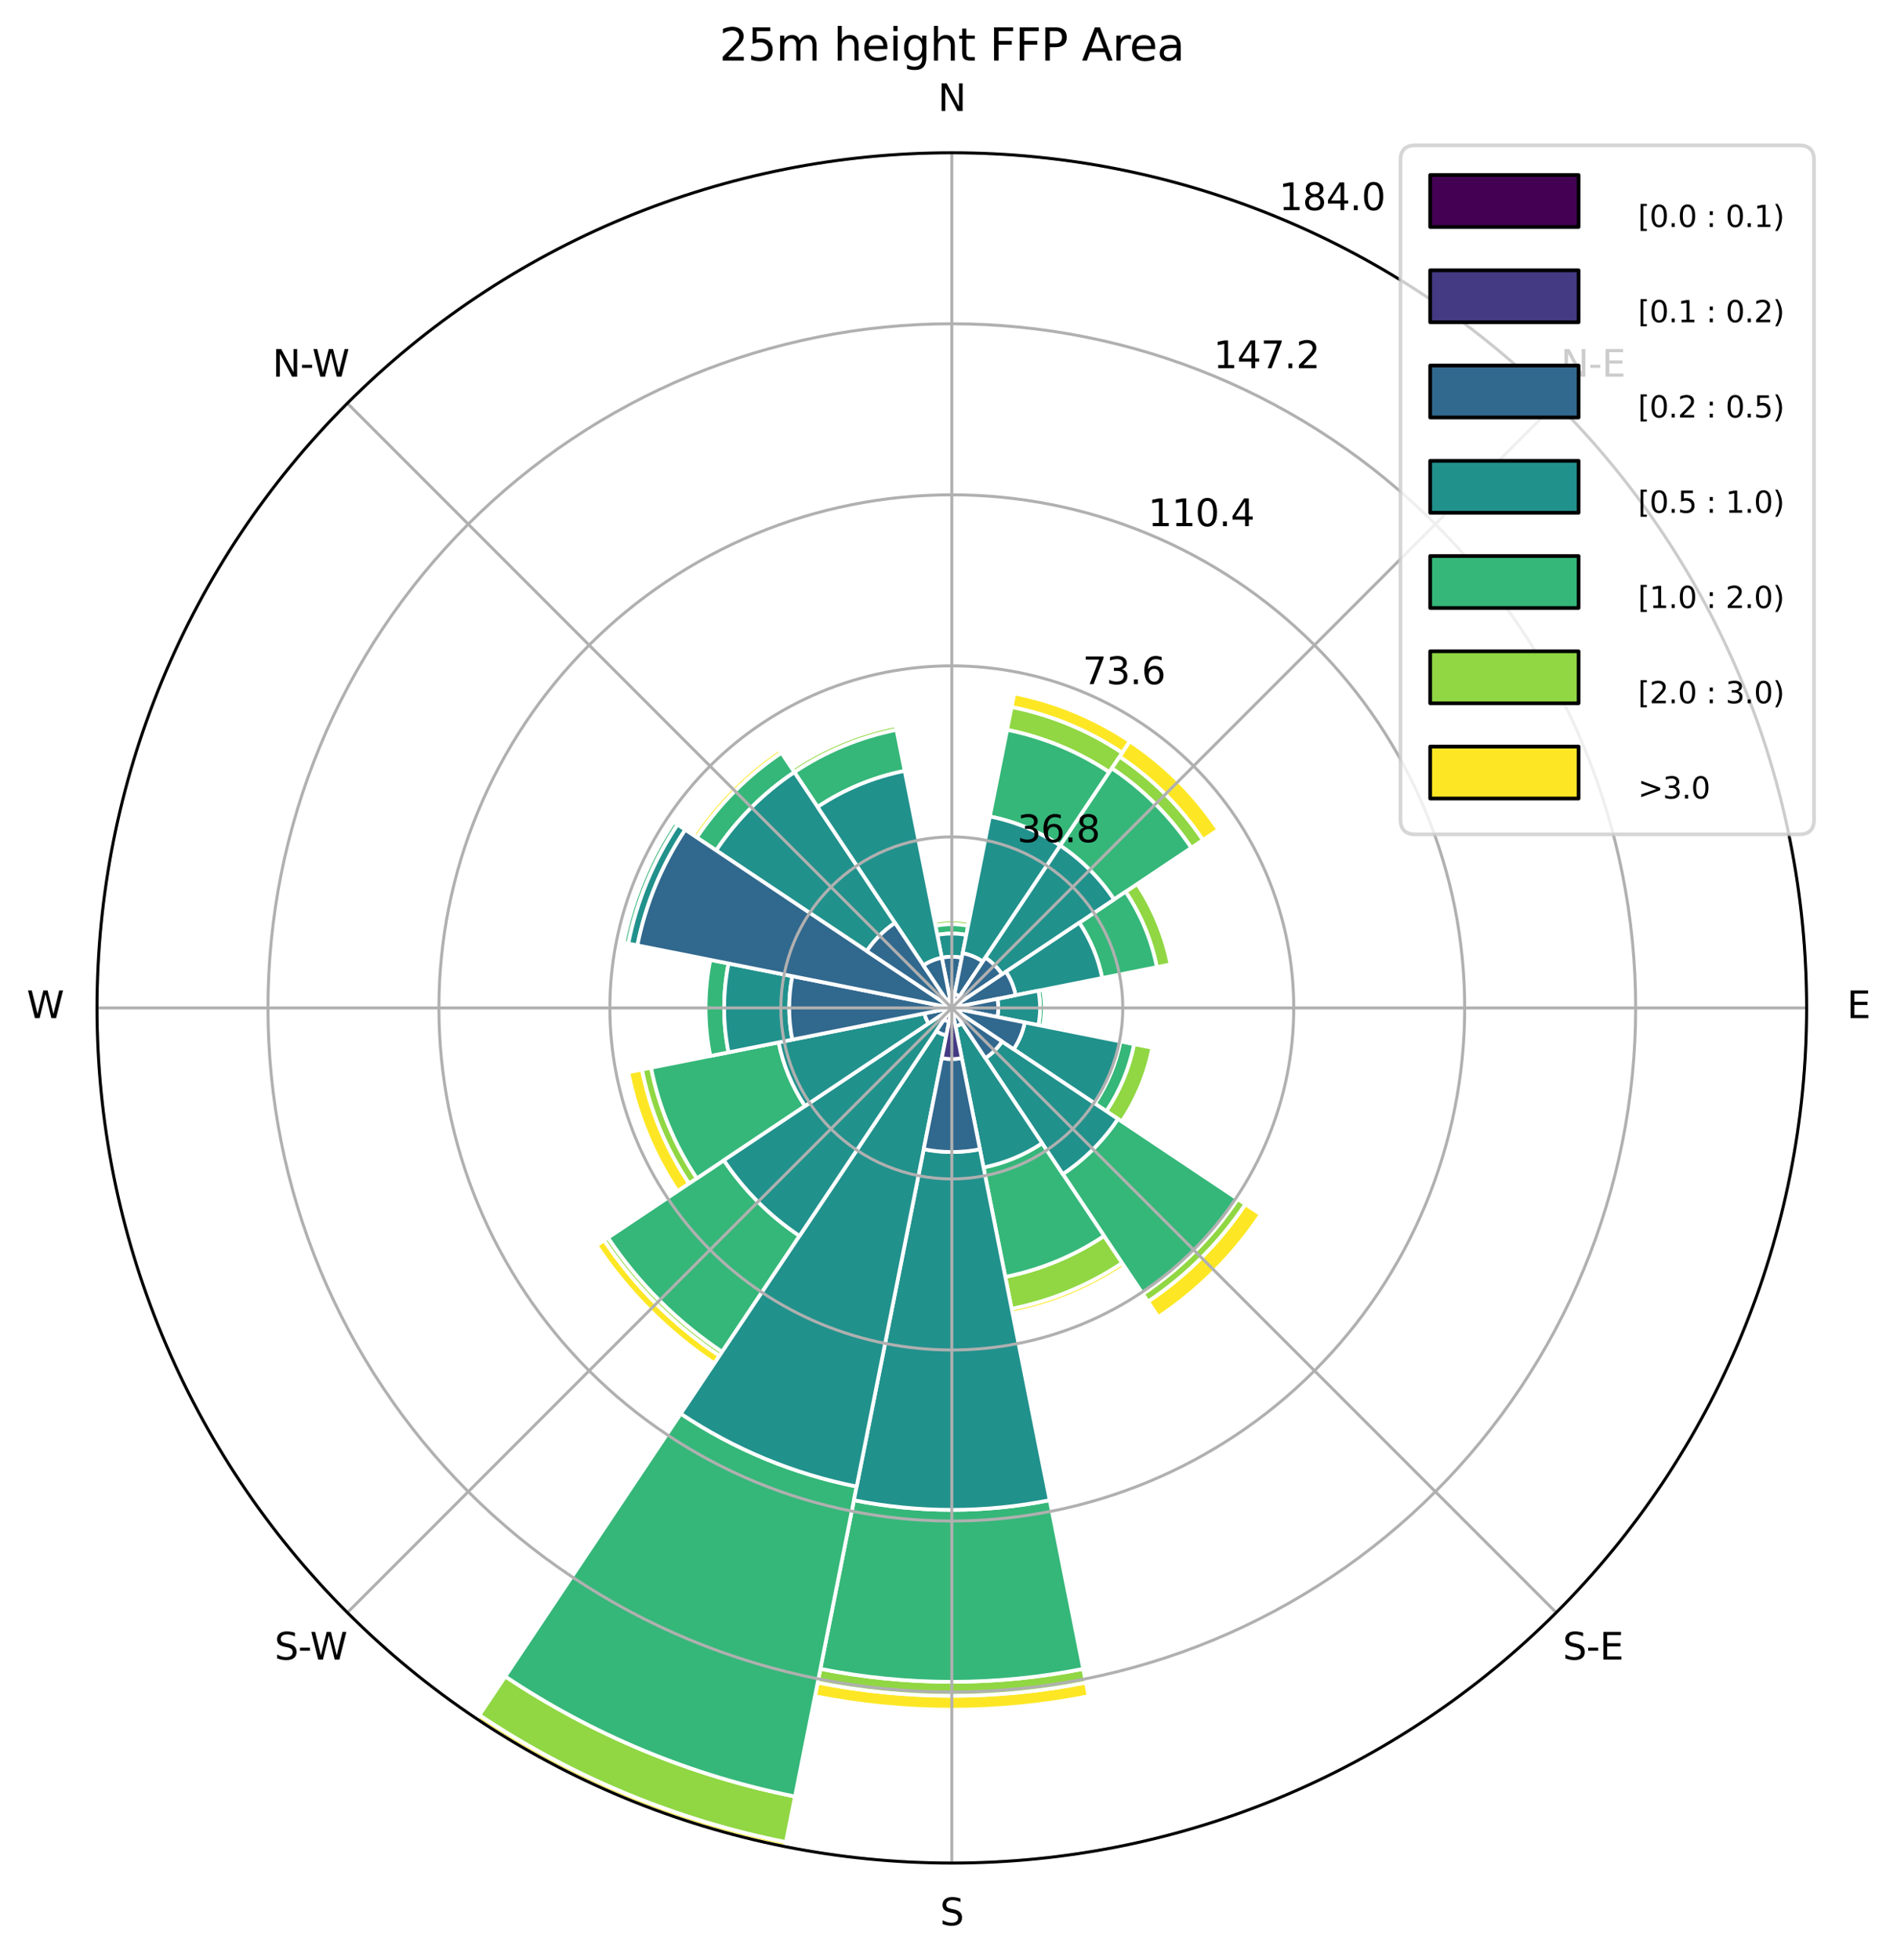 <?xml version="1.0" encoding="utf-8" standalone="no"?>
<!DOCTYPE svg PUBLIC "-//W3C//DTD SVG 1.1//EN"
  "http://www.w3.org/Graphics/SVG/1.1/DTD/svg11.dtd">
<svg xmlns:xlink="http://www.w3.org/1999/xlink" width="511.303pt" height="527.996pt" viewBox="0 0 511.303 527.996" xmlns="http://www.w3.org/2000/svg" version="1.1">
 <defs>
  <style type="text/css">*{stroke-linejoin: round; stroke-linecap: butt}</style>
 </defs>
 <g id="figure_1">
  <g id="patch_1">
   <path d="M 0 527.996 
L 511.303 527.996 
L 511.303 0 
L 0 0 
z
" style="fill: #ffffff"/>
  </g>
  <g id="axes_1">
   <g id="patch_2">
    <path d="M 486.944 271.557 
C 486.944 241.301 480.984 211.34 469.406 183.387 
C 457.827 155.434 440.855 130.034 419.461 108.64 
C 398.067 87.246 372.667 70.274 344.714 58.695 
C 316.761 47.117 286.8 41.157 256.544 41.157 
C 226.288 41.157 196.326 47.117 168.373 58.695 
C 140.421 70.274 115.02 87.246 93.626 108.64 
C 72.232 130.034 55.26 155.434 43.682 183.387 
C 32.103 211.34 26.144 241.301 26.144 271.557 
C 26.144 301.813 32.103 331.775 43.682 359.727 
C 55.26 387.68 72.232 413.08 93.626 434.475 
C 115.02 455.869 140.421 472.841 168.373 484.419 
C 196.326 495.997 226.288 501.957 256.544 501.957 
C 286.8 501.957 316.761 495.997 344.714 484.419 
C 372.667 472.841 398.067 455.869 419.461 434.475 
C 440.855 413.08 457.827 387.68 469.406 359.727 
C 480.984 331.775 486.944 301.813 486.944 271.557 
M 256.544 271.557 
C 256.544 271.557 256.544 271.557 256.544 271.557 
C 256.544 271.557 256.544 271.557 256.544 271.557 
C 256.544 271.557 256.544 271.557 256.544 271.557 
C 256.544 271.557 256.544 271.557 256.544 271.557 
C 256.544 271.557 256.544 271.557 256.544 271.557 
C 256.544 271.557 256.544 271.557 256.544 271.557 
C 256.544 271.557 256.544 271.557 256.544 271.557 
C 256.544 271.557 256.544 271.557 256.544 271.557 
C 256.544 271.557 256.544 271.557 256.544 271.557 
C 256.544 271.557 256.544 271.557 256.544 271.557 
C 256.544 271.557 256.544 271.557 256.544 271.557 
C 256.544 271.557 256.544 271.557 256.544 271.557 
C 256.544 271.557 256.544 271.557 256.544 271.557 
C 256.544 271.557 256.544 271.557 256.544 271.557 
C 256.544 271.557 256.544 271.557 256.544 271.557 
C 256.544 271.557 256.544 271.557 256.544 271.557 
M 486.944 271.557 
z
" style="fill: #ffffff"/>
   </g>
   <g id="patch_3">
    <path d="M 261.185 248.223 
C 259.657 247.919 258.102 247.766 256.544 247.766 
C 254.985 247.766 253.431 247.919 251.902 248.223 
L 251.902 248.223 
C 253.431 247.919 254.985 247.766 256.544 247.766 
C 258.102 247.766 259.657 247.919 261.185 248.223 
z
" clip-path="url(#pf46d70c56e)" style="fill: #fde725; stroke: #ffffff; stroke-linejoin: miter"/>
   </g>
   <g id="patch_4">
    <path d="M 302.458 202.842 
C 297.957 199.834 293.171 197.276 288.17 195.205 
C 283.169 193.133 277.976 191.558 272.667 190.502 
L 273.4 186.817 
C 278.95 187.921 284.379 189.568 289.608 191.734 
C 294.836 193.9 299.839 196.574 304.545 199.718 
z
" clip-path="url(#pf46d70c56e)" style="fill: #fde725; stroke: #ffffff; stroke-linejoin: miter"/>
   </g>
   <g id="patch_5">
    <path d="M 324.218 226.339 
C 321.256 221.906 317.866 217.775 314.096 214.005 
C 310.326 210.235 306.195 206.845 301.762 203.883 
L 304.545 199.718 
C 309.251 202.862 313.636 206.461 317.638 210.463 
C 321.64 214.465 325.239 218.85 328.383 223.556 
z
" clip-path="url(#pf46d70c56e)" style="fill: #fde725; stroke: #ffffff; stroke-linejoin: miter"/>
   </g>
   <g id="patch_6">
    <path d="M 315.493 259.831 
C 314.725 255.97 313.58 252.194 312.073 248.556 
C 310.566 244.919 308.706 241.438 306.519 238.165 
L 306.519 238.165 
C 308.706 241.438 310.566 244.919 312.073 248.556 
C 313.58 252.194 314.725 255.97 315.493 259.831 
z
" clip-path="url(#pf46d70c56e)" style="fill: #fde725; stroke: #ffffff; stroke-linejoin: miter"/>
   </g>
   <g id="patch_7">
    <path d="M 281.106 276.443 
C 281.426 274.834 281.587 273.198 281.587 271.557 
C 281.587 269.917 281.426 268.28 281.106 266.671 
L 281.106 266.671 
C 281.426 268.28 281.587 269.917 281.587 271.557 
C 281.587 273.198 281.426 274.834 281.106 276.443 
z
" clip-path="url(#pf46d70c56e)" style="fill: #fde725; stroke: #ffffff; stroke-linejoin: miter"/>
   </g>
   <g id="patch_8">
    <path d="M 302.354 302.167 
C 304.359 299.166 306.064 295.976 307.445 292.641 
C 308.827 289.307 309.877 285.845 310.581 282.306 
L 310.581 282.306 
C 309.877 285.845 308.827 289.307 307.445 292.641 
C 306.064 295.976 304.359 299.166 302.354 302.167 
z
" clip-path="url(#pf46d70c56e)" style="fill: #fde725; stroke: #ffffff; stroke-linejoin: miter"/>
   </g>
   <g id="patch_9">
    <path d="M 309.415 350.684 
C 314.598 347.221 319.428 343.257 323.836 338.849 
C 328.244 334.441 332.208 329.611 335.671 324.428 
L 339.835 327.211 
C 336.19 332.667 332.017 337.751 327.377 342.391 
C 322.738 347.031 317.653 351.203 312.197 354.849 
z
" clip-path="url(#pf46d70c56e)" style="fill: #fde725; stroke: #ffffff; stroke-linejoin: miter"/>
   </g>
   <g id="patch_10">
    <path d="M 272.667 352.613 
C 277.976 351.557 283.169 349.981 288.17 347.91 
C 293.171 345.838 297.957 343.28 302.458 340.273 
L 303.154 341.314 
C 298.584 344.367 293.726 346.964 288.649 349.067 
C 283.572 351.17 278.301 352.769 272.911 353.841 
z
" clip-path="url(#pf46d70c56e)" style="fill: #fde725; stroke: #ffffff; stroke-linejoin: miter"/>
   </g>
   <g id="patch_11">
    <path d="M 220.389 453.318 
C 232.295 455.686 244.405 456.879 256.544 456.879 
C 268.683 456.879 280.792 455.686 292.698 453.318 
L 293.431 457.002 
C 281.284 459.419 268.929 460.635 256.544 460.635 
C 244.159 460.635 231.804 459.419 219.656 457.002 
z
" clip-path="url(#pf46d70c56e)" style="fill: #fde725; stroke: #ffffff; stroke-linejoin: miter"/>
   </g>
   <g id="patch_12">
    <path d="M 129.236 462.087 
C 141.716 470.426 154.985 477.518 168.853 483.262 
C 182.72 489.006 197.118 493.374 211.839 496.302 
L 211.595 497.53 
C 196.793 494.586 182.316 490.194 168.373 484.419 
C 154.431 478.644 141.089 471.512 128.54 463.128 
z
" clip-path="url(#pf46d70c56e)" style="fill: #fde725; stroke: #ffffff; stroke-linejoin: miter"/>
   </g>
   <g id="patch_13">
    <path d="M 162.841 334.168 
C 166.942 340.305 171.636 346.025 176.856 351.245 
C 182.076 356.465 187.796 361.159 193.933 365.26 
L 192.542 367.342 
C 186.268 363.15 180.421 358.352 175.085 353.016 
C 169.749 347.68 164.951 341.833 160.758 335.559 
z
" clip-path="url(#pf46d70c56e)" style="fill: #fde725; stroke: #ffffff; stroke-linejoin: miter"/>
   </g>
   <g id="patch_14">
    <path d="M 173.032 288.169 
C 174.12 293.639 175.743 298.989 177.877 304.142 
C 180.012 309.295 182.647 314.225 185.746 318.863 
L 182.622 320.95 
C 179.387 316.108 176.635 310.96 174.407 305.579 
C 172.178 300.199 170.484 294.613 169.348 288.902 
z
" clip-path="url(#pf46d70c56e)" style="fill: #fde725; stroke: #ffffff; stroke-linejoin: miter"/>
   </g>
   <g id="patch_15">
    <path d="M 191.454 258.61 
C 190.606 262.874 190.179 267.21 190.179 271.557 
C 190.179 275.904 190.606 280.241 191.454 284.504 
L 191.454 284.504 
C 190.606 280.241 190.179 275.904 190.179 271.557 
C 190.179 267.21 190.606 262.874 191.454 258.61 
z
" clip-path="url(#pf46d70c56e)" style="fill: #fde725; stroke: #ffffff; stroke-linejoin: miter"/>
   </g>
   <g id="patch_16">
    <path d="M 181.581 221.469 
C 178.3 226.379 175.51 231.6 173.25 237.056 
C 170.99 242.512 169.272 248.177 168.12 253.969 
L 168.12 253.969 
C 169.272 248.177 170.99 242.512 173.25 237.056 
C 175.51 231.6 178.3 226.379 181.581 221.469 
z
" clip-path="url(#pf46d70c56e)" style="fill: #fde725; stroke: #ffffff; stroke-linejoin: miter"/>
   </g>
   <g id="patch_17">
    <path d="M 210.629 202.842 
C 206.128 205.849 201.934 209.292 198.106 213.119 
C 194.278 216.947 190.836 221.142 187.828 225.643 
L 186.787 224.947 
C 189.84 220.378 193.335 216.12 197.221 212.234 
C 201.106 208.348 205.365 204.854 209.934 201.801 
z
" clip-path="url(#pf46d70c56e)" style="fill: #fde725; stroke: #ffffff; stroke-linejoin: miter"/>
   </g>
   <g id="patch_18">
    <path d="M 241.398 195.414 
C 236.41 196.406 231.532 197.886 226.834 199.832 
C 222.136 201.778 217.64 204.181 213.412 207.006 
L 213.412 207.006 
C 217.64 204.181 222.136 201.778 226.834 199.832 
C 231.532 197.886 236.41 196.406 241.398 195.414 
z
" clip-path="url(#pf46d70c56e)" style="fill: #fde725; stroke: #ffffff; stroke-linejoin: miter"/>
   </g>
   <g id="patch_19">
    <path d="M 260.941 249.451 
C 259.493 249.163 258.02 249.018 256.544 249.018 
C 255.067 249.018 253.595 249.163 252.147 249.451 
L 251.902 248.223 
C 253.431 247.919 254.985 247.766 256.544 247.766 
C 258.102 247.766 259.657 247.919 261.185 248.223 
z
" clip-path="url(#pf46d70c56e)" style="fill: #90d743; stroke: #ffffff; stroke-linejoin: miter"/>
   </g>
   <g id="patch_20">
    <path d="M 298.98 208.047 
C 294.82 205.268 290.397 202.904 285.774 200.989 
C 281.152 199.074 276.352 197.618 271.445 196.642 
L 272.667 190.502 
C 277.976 191.558 283.169 193.133 288.17 195.205 
C 293.171 197.276 297.957 199.834 302.458 202.842 
z
" clip-path="url(#pf46d70c56e)" style="fill: #90d743; stroke: #ffffff; stroke-linejoin: miter"/>
   </g>
   <g id="patch_21">
    <path d="M 321.095 228.426 
C 318.269 224.197 315.036 220.257 311.44 216.661 
C 307.844 213.065 303.904 209.831 299.675 207.006 
L 301.762 203.883 
C 306.195 206.845 310.326 210.235 314.096 214.005 
C 317.866 217.775 321.256 221.906 324.218 226.339 
z
" clip-path="url(#pf46d70c56e)" style="fill: #90d743; stroke: #ffffff; stroke-linejoin: miter"/>
   </g>
   <g id="patch_22">
    <path d="M 311.809 260.564 
C 311.089 256.944 310.015 253.404 308.602 249.994 
C 307.19 246.584 305.446 243.321 303.395 240.252 
L 306.519 238.165 
C 308.706 241.438 310.566 244.919 312.073 248.556 
C 313.58 252.194 314.725 255.97 315.493 259.831 
z
" clip-path="url(#pf46d70c56e)" style="fill: #90d743; stroke: #ffffff; stroke-linejoin: miter"/>
   </g>
   <g id="patch_23">
    <path d="M 281.106 276.443 
C 281.426 274.834 281.587 273.198 281.587 271.557 
C 281.587 269.917 281.426 268.28 281.106 266.671 
L 281.106 266.671 
C 281.426 268.28 281.587 269.917 281.587 271.557 
C 281.587 273.198 281.426 274.834 281.106 276.443 
z
" clip-path="url(#pf46d70c56e)" style="fill: #90d743; stroke: #ffffff; stroke-linejoin: miter"/>
   </g>
   <g id="patch_24">
    <path d="M 298.19 299.384 
C 300.012 296.656 301.563 293.756 302.818 290.725 
C 304.074 287.694 305.028 284.546 305.668 281.329 
L 310.581 282.306 
C 309.877 285.845 308.827 289.307 307.445 292.641 
C 306.064 295.976 304.359 299.166 302.354 302.167 
z
" clip-path="url(#pf46d70c56e)" style="fill: #90d743; stroke: #ffffff; stroke-linejoin: miter"/>
   </g>
   <g id="patch_25">
    <path d="M 308.023 348.602 
C 313.07 345.23 317.773 341.37 322.065 337.078 
C 326.357 332.787 330.216 328.083 333.588 323.037 
L 335.671 324.428 
C 332.208 329.611 328.244 334.441 323.836 338.849 
C 319.428 343.257 314.598 347.221 309.415 350.684 
z
" clip-path="url(#pf46d70c56e)" style="fill: #90d743; stroke: #ffffff; stroke-linejoin: miter"/>
   </g>
   <g id="patch_26">
    <path d="M 270.957 344.016 
C 275.703 343.072 280.345 341.664 284.816 339.812 
C 289.287 337.96 293.565 335.673 297.588 332.985 
L 302.458 340.273 
C 297.957 343.28 293.171 345.838 288.17 347.91 
C 283.169 349.981 277.976 351.557 272.667 352.613 
z
" clip-path="url(#pf46d70c56e)" style="fill: #90d743; stroke: #ffffff; stroke-linejoin: miter"/>
   </g>
   <g id="patch_27">
    <path d="M 221.122 449.634 
C 232.787 451.954 244.651 453.122 256.544 453.122 
C 268.437 453.122 280.301 451.954 291.965 449.634 
L 292.698 453.318 
C 280.792 455.686 268.683 456.879 256.544 456.879 
C 244.405 456.879 232.295 455.686 220.389 453.318 
z
" clip-path="url(#pf46d70c56e)" style="fill: #90d743; stroke: #ffffff; stroke-linejoin: miter"/>
   </g>
   <g id="patch_28">
    <path d="M 136.193 451.675 
C 147.991 459.558 160.535 466.264 173.645 471.694 
C 186.754 477.124 200.365 481.253 214.282 484.021 
L 211.839 496.302 
C 197.118 493.374 182.72 489.006 168.853 483.262 
C 154.985 477.518 141.716 470.426 129.236 462.087 
z
" clip-path="url(#pf46d70c56e)" style="fill: #90d743; stroke: #ffffff; stroke-linejoin: miter"/>
   </g>
   <g id="patch_29">
    <path d="M 163.882 333.472 
C 167.937 339.541 172.58 345.198 177.741 350.36 
C 182.903 355.521 188.559 360.163 194.629 364.219 
L 193.933 365.26 
C 187.796 361.159 182.076 356.465 176.856 351.245 
C 171.636 346.025 166.942 340.305 162.841 334.168 
z
" clip-path="url(#pf46d70c56e)" style="fill: #90d743; stroke: #ffffff; stroke-linejoin: miter"/>
   </g>
   <g id="patch_30">
    <path d="M 175.488 287.68 
C 176.544 292.989 178.12 298.182 180.191 303.183 
C 182.263 308.185 184.821 312.97 187.828 317.471 
L 185.746 318.863 
C 182.647 314.225 180.012 309.295 177.877 304.142 
C 175.743 298.989 174.12 293.639 173.032 288.169 
z
" clip-path="url(#pf46d70c56e)" style="fill: #90d743; stroke: #ffffff; stroke-linejoin: miter"/>
   </g>
   <g id="patch_31">
    <path d="M 191.454 258.61 
C 190.606 262.874 190.179 267.21 190.179 271.557 
C 190.179 275.904 190.606 280.241 191.454 284.504 
L 191.454 284.504 
C 190.606 280.241 190.179 275.904 190.179 271.557 
C 190.179 267.21 190.606 262.874 191.454 258.61 
z
" clip-path="url(#pf46d70c56e)" style="fill: #90d743; stroke: #ffffff; stroke-linejoin: miter"/>
   </g>
   <g id="patch_32">
    <path d="M 181.581 221.469 
C 178.3 226.379 175.51 231.6 173.25 237.056 
C 170.99 242.512 169.272 248.177 168.12 253.969 
L 168.12 253.969 
C 169.272 248.177 170.99 242.512 173.25 237.056 
C 175.51 231.6 178.3 226.379 181.581 221.469 
z
" clip-path="url(#pf46d70c56e)" style="fill: #90d743; stroke: #ffffff; stroke-linejoin: miter"/>
   </g>
   <g id="patch_33">
    <path d="M 210.629 202.842 
C 206.128 205.849 201.934 209.292 198.106 213.119 
C 194.278 216.947 190.836 221.142 187.828 225.643 
L 187.828 225.643 
C 190.836 221.142 194.278 216.947 198.106 213.119 
C 201.934 209.292 206.128 205.849 210.629 202.842 
z
" clip-path="url(#pf46d70c56e)" style="fill: #90d743; stroke: #ffffff; stroke-linejoin: miter"/>
   </g>
   <g id="patch_34">
    <path d="M 241.642 196.642 
C 236.735 197.618 231.936 199.074 227.313 200.989 
C 222.691 202.904 218.268 205.268 214.108 208.047 
L 213.412 207.006 
C 217.64 204.181 222.136 201.778 226.834 199.832 
C 231.532 197.886 236.41 196.406 241.398 195.414 
z
" clip-path="url(#pf46d70c56e)" style="fill: #90d743; stroke: #ffffff; stroke-linejoin: miter"/>
   </g>
   <g id="patch_35">
    <path d="M 260.452 251.907 
C 259.165 251.651 257.856 251.522 256.544 251.522 
C 255.231 251.522 253.922 251.651 252.635 251.907 
L 252.147 249.451 
C 253.595 249.163 255.067 249.018 256.544 249.018 
C 258.02 249.018 259.493 249.163 260.941 249.451 
z
" clip-path="url(#pf46d70c56e)" style="fill: #35b779; stroke: #ffffff; stroke-linejoin: miter"/>
   </g>
   <g id="patch_36">
    <path d="M 285.762 227.829 
C 282.898 225.915 279.852 224.287 276.67 222.969 
C 273.487 221.651 270.182 220.648 266.804 219.976 
L 271.445 196.642 
C 276.352 197.618 281.152 199.074 285.774 200.989 
C 290.397 202.904 294.82 205.268 298.98 208.047 
z
" clip-path="url(#pf46d70c56e)" style="fill: #35b779; stroke: #ffffff; stroke-linejoin: miter"/>
   </g>
   <g id="patch_37">
    <path d="M 300.272 242.339 
C 298.358 239.475 296.167 236.805 293.731 234.37 
C 291.296 231.934 288.626 229.743 285.762 227.829 
L 299.675 207.006 
C 303.904 209.831 307.844 213.065 311.44 216.661 
C 315.036 220.257 318.269 224.197 321.095 228.426 
z
" clip-path="url(#pf46d70c56e)" style="fill: #35b779; stroke: #ffffff; stroke-linejoin: miter"/>
   </g>
   <g id="patch_38">
    <path d="M 297.072 263.496 
C 296.543 260.841 295.756 258.245 294.72 255.744 
C 293.684 253.243 292.405 250.851 290.902 248.6 
L 303.395 240.252 
C 305.446 243.321 307.19 246.584 308.602 249.994 
C 310.015 253.404 311.089 256.944 311.809 260.564 
z
" clip-path="url(#pf46d70c56e)" style="fill: #35b779; stroke: #ffffff; stroke-linejoin: miter"/>
   </g>
   <g id="patch_39">
    <path d="M 279.878 276.199 
C 280.182 274.67 280.335 273.116 280.335 271.557 
C 280.335 269.999 280.182 268.444 279.878 266.916 
L 281.106 266.671 
C 281.426 268.28 281.587 269.917 281.587 271.557 
C 281.587 273.198 281.426 274.834 281.106 276.443 
z
" clip-path="url(#pf46d70c56e)" style="fill: #35b779; stroke: #ffffff; stroke-linejoin: miter"/>
   </g>
   <g id="patch_40">
    <path d="M 295.066 297.297 
C 296.752 294.774 298.186 292.091 299.347 289.287 
C 300.509 286.483 301.392 283.572 301.984 280.596 
L 305.668 281.329 
C 305.028 284.546 304.074 287.694 302.818 290.725 
C 301.563 293.756 300.012 296.656 298.19 299.384 
z
" clip-path="url(#pf46d70c56e)" style="fill: #35b779; stroke: #ffffff; stroke-linejoin: miter"/>
   </g>
   <g id="patch_41">
    <path d="M 286.458 316.326 
C 289.39 314.367 292.123 312.124 294.617 309.63 
C 297.111 307.136 299.354 304.404 301.313 301.471 
L 333.588 323.037 
C 330.216 328.083 326.357 332.787 322.065 337.078 
C 317.773 341.37 313.07 345.23 308.023 348.602 
z
" clip-path="url(#pf46d70c56e)" style="fill: #35b779; stroke: #ffffff; stroke-linejoin: miter"/>
   </g>
   <g id="patch_42">
    <path d="M 265.094 314.541 
C 267.909 313.981 270.663 313.146 273.315 312.047 
C 275.967 310.949 278.505 309.592 280.892 307.997 
L 297.588 332.985 
C 293.565 335.673 289.287 337.96 284.816 339.812 
C 280.345 341.664 275.703 343.072 270.957 344.016 
z
" clip-path="url(#pf46d70c56e)" style="fill: #35b779; stroke: #ffffff; stroke-linejoin: miter"/>
   </g>
   <g id="patch_43">
    <path d="M 230.161 404.193 
C 238.849 405.922 247.686 406.792 256.544 406.792 
C 265.402 406.792 274.239 405.922 282.927 404.193 
L 291.965 449.634 
C 280.301 451.954 268.437 453.122 256.544 453.122 
C 244.651 453.122 232.787 451.954 221.122 449.634 
z
" clip-path="url(#pf46d70c56e)" style="fill: #35b779; stroke: #ffffff; stroke-linejoin: miter"/>
   </g>
   <g id="patch_44">
    <path d="M 183.498 380.877 
C 190.659 385.662 198.273 389.732 206.229 393.027 
C 214.186 396.323 222.447 398.829 230.894 400.509 
L 214.282 484.021 
C 200.365 481.253 186.754 477.124 173.645 471.694 
C 160.535 466.264 147.991 459.558 136.193 451.675 
z
" clip-path="url(#pf46d70c56e)" style="fill: #35b779; stroke: #ffffff; stroke-linejoin: miter"/>
   </g>
   <g id="patch_45">
    <path d="M 195.116 312.602 
C 197.805 316.625 200.882 320.375 204.304 323.797 
C 207.726 327.219 211.476 330.296 215.499 332.985 
L 194.629 364.219 
C 188.559 360.163 182.903 355.521 177.741 350.36 
C 172.58 345.198 167.937 339.541 163.882 333.472 
z
" clip-path="url(#pf46d70c56e)" style="fill: #35b779; stroke: #ffffff; stroke-linejoin: miter"/>
   </g>
   <g id="patch_46">
    <path d="M 209.875 280.84 
C 210.483 283.897 211.39 286.887 212.583 289.766 
C 213.776 292.646 215.249 295.401 216.98 297.993 
L 187.828 317.471 
C 184.821 312.97 182.263 308.185 180.191 303.183 
C 178.12 298.182 176.544 292.989 175.488 287.68 
z
" clip-path="url(#pf46d70c56e)" style="fill: #35b779; stroke: #ffffff; stroke-linejoin: miter"/>
   </g>
   <g id="patch_47">
    <path d="M 196.366 259.587 
C 195.582 263.529 195.187 267.538 195.187 271.557 
C 195.187 275.576 195.582 279.585 196.366 283.527 
L 191.454 284.504 
C 190.606 280.241 190.179 275.904 190.179 271.557 
C 190.179 267.21 190.606 262.874 191.454 258.61 
z
" clip-path="url(#pf46d70c56e)" style="fill: #35b779; stroke: #ffffff; stroke-linejoin: miter"/>
   </g>
   <g id="patch_48">
    <path d="M 182.622 222.165 
C 179.387 227.007 176.635 232.155 174.407 237.535 
C 172.178 242.915 170.484 248.501 169.348 254.213 
L 168.12 253.969 
C 169.272 248.177 170.99 242.512 173.25 237.056 
C 175.51 231.6 178.3 226.379 181.581 221.469 
z
" clip-path="url(#pf46d70c56e)" style="fill: #35b779; stroke: #ffffff; stroke-linejoin: miter"/>
   </g>
   <g id="patch_49">
    <path d="M 214.108 208.047 
C 209.948 210.827 206.071 214.009 202.533 217.547 
C 198.995 221.084 195.814 224.961 193.034 229.121 
L 187.828 225.643 
C 190.836 221.142 194.278 216.947 198.106 213.119 
C 201.934 209.292 206.128 205.849 210.629 202.842 
z
" clip-path="url(#pf46d70c56e)" style="fill: #35b779; stroke: #ffffff; stroke-linejoin: miter"/>
   </g>
   <g id="patch_50">
    <path d="M 243.841 207.695 
C 239.658 208.527 235.566 209.768 231.626 211.401 
C 227.686 213.033 223.915 215.048 220.369 217.418 
L 214.108 208.047 
C 218.268 205.268 222.691 202.904 227.313 200.989 
C 231.936 199.074 236.735 197.618 241.642 196.642 
z
" clip-path="url(#pf46d70c56e)" style="fill: #35b779; stroke: #ffffff; stroke-linejoin: miter"/>
   </g>
   <g id="patch_51">
    <path d="M 259.231 258.048 
C 258.346 257.872 257.446 257.783 256.544 257.783 
C 255.642 257.783 254.741 257.872 253.857 258.048 
L 252.635 251.907 
C 253.922 251.651 255.231 251.522 256.544 251.522 
C 257.856 251.522 259.165 251.651 260.452 251.907 
z
" clip-path="url(#pf46d70c56e)" style="fill: #21918c; stroke: #ffffff; stroke-linejoin: miter"/>
   </g>
   <g id="patch_52">
    <path d="M 264.892 259.063 
C 264.073 258.517 263.203 258.052 262.294 257.675 
C 261.385 257.298 260.441 257.012 259.475 256.82 
L 266.804 219.976 
C 270.182 220.648 273.487 221.651 276.67 222.969 
C 279.852 224.287 282.898 225.915 285.762 227.829 
z
" clip-path="url(#pf46d70c56e)" style="fill: #21918c; stroke: #ffffff; stroke-linejoin: miter"/>
   </g>
   <g id="patch_53">
    <path d="M 270.079 262.513 
C 269.486 261.627 268.808 260.801 268.054 260.047 
C 267.3 259.293 266.474 258.615 265.587 258.022 
L 285.762 227.829 
C 288.626 229.743 291.296 231.934 293.731 234.37 
C 296.167 236.805 298.358 239.475 300.272 242.339 
z
" clip-path="url(#pf46d70c56e)" style="fill: #21918c; stroke: #ffffff; stroke-linejoin: miter"/>
   </g>
   <g id="patch_54">
    <path d="M 273.737 268.137 
C 273.513 267.011 273.179 265.909 272.74 264.849 
C 272.3 263.788 271.758 262.773 271.12 261.818 
L 290.902 248.6 
C 292.405 250.851 293.684 253.243 294.72 255.744 
C 295.756 258.245 296.543 260.841 297.072 263.496 
z
" clip-path="url(#pf46d70c56e)" style="fill: #21918c; stroke: #ffffff; stroke-linejoin: miter"/>
   </g>
   <g id="patch_55">
    <path d="M 268.825 274 
C 268.985 273.196 269.065 272.377 269.065 271.557 
C 269.065 270.737 268.985 269.919 268.825 269.114 
L 279.878 266.916 
C 280.182 268.444 280.335 269.999 280.335 271.557 
C 280.335 273.116 280.182 274.67 279.878 276.199 
z
" clip-path="url(#pf46d70c56e)" style="fill: #21918c; stroke: #ffffff; stroke-linejoin: miter"/>
   </g>
   <g id="patch_56">
    <path d="M 273.202 282.688 
C 273.931 281.597 274.551 280.437 275.053 279.224 
C 275.556 278.012 275.938 276.753 276.194 275.466 
L 301.984 280.596 
C 301.392 283.572 300.509 286.483 299.347 289.287 
C 298.186 292.091 296.752 294.774 295.066 297.297 
z
" clip-path="url(#pf46d70c56e)" style="fill: #21918c; stroke: #ffffff; stroke-linejoin: miter"/>
   </g>
   <g id="patch_57">
    <path d="M 265.587 285.092 
C 266.474 284.5 267.3 283.822 268.054 283.068 
C 268.808 282.314 269.486 281.487 270.079 280.601 
L 301.313 301.471 
C 299.354 304.404 297.111 307.136 294.617 309.63 
C 292.123 312.124 289.39 314.367 286.458 316.326 
z
" clip-path="url(#pf46d70c56e)" style="fill: #21918c; stroke: #ffffff; stroke-linejoin: miter"/>
   </g>
   <g id="patch_58">
    <path d="M 257.521 276.47 
C 257.843 276.406 258.157 276.31 258.46 276.185 
C 258.764 276.059 259.054 275.904 259.326 275.722 
L 280.892 307.997 
C 278.505 309.592 275.967 310.949 273.315 312.047 
C 270.663 313.146 267.909 313.981 265.094 314.541 
z
" clip-path="url(#pf46d70c56e)" style="fill: #21918c; stroke: #ffffff; stroke-linejoin: miter"/>
   </g>
   <g id="patch_59">
    <path d="M 248.971 309.629 
C 251.465 310.125 254.001 310.375 256.544 310.375 
C 259.086 310.375 261.623 310.125 264.117 309.629 
L 282.927 404.193 
C 274.239 405.922 265.402 406.792 256.544 406.792 
C 247.686 406.792 238.849 405.922 230.161 404.193 
z
" clip-path="url(#pf46d70c56e)" style="fill: #21918c; stroke: #ffffff; stroke-linejoin: miter"/>
   </g>
   <g id="patch_60">
    <path d="M 252.37 277.804 
C 252.779 278.077 253.214 278.31 253.669 278.498 
C 254.123 278.687 254.595 278.83 255.078 278.926 
L 230.894 400.509 
C 222.447 398.829 214.186 396.323 206.229 393.027 
C 198.273 389.732 190.659 385.662 183.498 380.877 
z
" clip-path="url(#pf46d70c56e)" style="fill: #21918c; stroke: #ffffff; stroke-linejoin: miter"/>
   </g>
   <g id="patch_61">
    <path d="M 255.503 272.253 
C 255.548 272.321 255.6 272.385 255.658 272.443 
C 255.716 272.501 255.78 272.553 255.848 272.598 
L 215.499 332.985 
C 211.476 330.296 207.726 327.219 204.304 323.797 
C 200.882 320.375 197.805 316.625 195.116 312.602 
z
" clip-path="url(#pf46d70c56e)" style="fill: #21918c; stroke: #ffffff; stroke-linejoin: miter"/>
   </g>
   <g id="patch_62">
    <path d="M 249.175 273.023 
C 249.271 273.506 249.414 273.978 249.603 274.432 
C 249.791 274.887 250.023 275.322 250.297 275.731 
L 216.98 297.993 
C 215.249 295.401 213.776 292.646 212.583 289.766 
C 211.39 286.887 210.483 283.897 209.875 280.84 
z
" clip-path="url(#pf46d70c56e)" style="fill: #21918c; stroke: #ffffff; stroke-linejoin: miter"/>
   </g>
   <g id="patch_63">
    <path d="M 213.56 263.007 
C 213 265.823 212.718 268.686 212.718 271.557 
C 212.718 274.428 213 277.292 213.56 280.107 
L 196.366 283.527 
C 195.582 279.585 195.187 275.576 195.187 271.557 
C 195.187 267.538 195.582 263.529 196.366 259.587 
z
" clip-path="url(#pf46d70c56e)" style="fill: #21918c; stroke: #ffffff; stroke-linejoin: miter"/>
   </g>
   <g id="patch_64">
    <path d="M 184.705 223.556 
C 181.561 228.262 178.886 233.265 176.721 238.493 
C 174.555 243.722 172.908 249.151 171.804 254.701 
L 169.348 254.213 
C 170.484 248.501 172.178 242.915 174.407 237.535 
C 176.635 232.155 179.387 227.007 182.622 222.165 
z
" clip-path="url(#pf46d70c56e)" style="fill: #21918c; stroke: #ffffff; stroke-linejoin: miter"/>
   </g>
   <g id="patch_65">
    <path d="M 241.239 248.652 
C 239.739 249.655 238.34 250.802 237.064 252.078 
C 235.789 253.354 234.641 254.752 233.639 256.252 
L 193.034 229.121 
C 195.814 224.961 198.995 221.084 202.533 217.547 
C 206.071 214.009 209.948 210.827 214.108 208.047 
z
" clip-path="url(#pf46d70c56e)" style="fill: #21918c; stroke: #ffffff; stroke-linejoin: miter"/>
   </g>
   <g id="patch_66">
    <path d="M 253.857 258.048 
C 252.972 258.224 252.106 258.486 251.273 258.832 
C 250.439 259.177 249.642 259.603 248.891 260.105 
L 220.369 217.418 
C 223.915 215.048 227.686 213.033 231.626 211.401 
C 235.566 209.768 239.658 208.527 243.841 207.695 
z
" clip-path="url(#pf46d70c56e)" style="fill: #21918c; stroke: #ffffff; stroke-linejoin: miter"/>
   </g>
   <g id="patch_67">
    <path d="M 256.788 270.329 
C 256.708 270.313 256.626 270.305 256.544 270.305 
C 256.462 270.305 256.38 270.313 256.299 270.329 
L 253.857 258.048 
C 254.741 257.872 255.642 257.783 256.544 257.783 
C 257.446 257.783 258.346 257.872 259.231 258.048 
z
" clip-path="url(#pf46d70c56e)" style="fill: #31688e; stroke: #ffffff; stroke-linejoin: miter"/>
   </g>
   <g id="patch_68">
    <path d="M 258.631 268.434 
C 258.426 268.297 258.209 268.181 257.981 268.087 
C 257.754 267.992 257.518 267.921 257.277 267.873 
L 259.475 256.82 
C 260.441 257.012 261.385 257.298 262.294 257.675 
C 263.203 258.052 264.073 258.517 264.892 259.063 
z
" clip-path="url(#pf46d70c56e)" style="fill: #31688e; stroke: #ffffff; stroke-linejoin: miter"/>
   </g>
   <g id="patch_69">
    <path d="M 258.626 270.166 
C 258.535 270.029 258.431 269.902 258.315 269.786 
C 258.199 269.67 258.071 269.566 257.935 269.475 
L 265.587 258.022 
C 266.474 258.615 267.3 259.293 268.054 260.047 
C 268.808 260.801 269.486 261.627 270.079 262.513 
z
" clip-path="url(#pf46d70c56e)" style="fill: #31688e; stroke: #ffffff; stroke-linejoin: miter"/>
   </g>
   <g id="patch_70">
    <path d="M 259 271.069 
C 258.968 270.908 258.92 270.75 258.857 270.599 
C 258.795 270.447 258.717 270.302 258.626 270.166 
L 271.12 261.818 
C 271.758 262.773 272.3 263.788 272.74 264.849 
C 273.179 265.909 273.513 267.011 273.737 268.137 
z
" clip-path="url(#pf46d70c56e)" style="fill: #31688e; stroke: #ffffff; stroke-linejoin: miter"/>
   </g>
   <g id="patch_71">
    <path d="M 257.772 271.801 
C 257.788 271.721 257.796 271.639 257.796 271.557 
C 257.796 271.475 257.788 271.393 257.772 271.313 
L 268.825 269.114 
C 268.985 269.919 269.065 270.737 269.065 271.557 
C 269.065 272.377 268.985 273.196 268.825 274 
z
" clip-path="url(#pf46d70c56e)" style="fill: #31688e; stroke: #ffffff; stroke-linejoin: miter"/>
   </g>
   <g id="patch_72">
    <path d="M 258.626 272.949 
C 258.717 272.812 258.795 272.667 258.857 272.516 
C 258.92 272.364 258.968 272.207 259 272.046 
L 276.194 275.466 
C 275.938 276.753 275.556 278.012 275.053 279.224 
C 274.551 280.437 273.931 281.597 273.202 282.688 
z
" clip-path="url(#pf46d70c56e)" style="fill: #31688e; stroke: #ffffff; stroke-linejoin: miter"/>
   </g>
   <g id="patch_73">
    <path d="M 257.935 273.639 
C 258.071 273.548 258.199 273.444 258.315 273.328 
C 258.431 273.212 258.535 273.085 258.626 272.949 
L 270.079 280.601 
C 269.486 281.487 268.808 282.314 268.054 283.068 
C 267.3 283.822 266.474 284.5 265.587 285.092 
z
" clip-path="url(#pf46d70c56e)" style="fill: #31688e; stroke: #ffffff; stroke-linejoin: miter"/>
   </g>
   <g id="patch_74">
    <path d="M 256.788 272.785 
C 256.868 272.769 256.947 272.745 257.023 272.714 
C 257.099 272.683 257.171 272.644 257.239 272.598 
L 259.326 275.722 
C 259.054 275.904 258.764 276.059 258.46 276.185 
C 258.157 276.31 257.843 276.406 257.521 276.47 
z
" clip-path="url(#pf46d70c56e)" style="fill: #31688e; stroke: #ffffff; stroke-linejoin: miter"/>
   </g>
   <g id="patch_75">
    <path d="M 253.857 285.066 
C 254.741 285.242 255.642 285.331 256.544 285.331 
C 257.446 285.331 258.346 285.242 259.231 285.066 
L 264.117 309.629 
C 261.623 310.125 259.086 310.375 256.544 310.375 
C 254.001 310.375 251.465 310.125 248.971 309.629 
z
" clip-path="url(#pf46d70c56e)" style="fill: #31688e; stroke: #ffffff; stroke-linejoin: miter"/>
   </g>
   <g id="patch_76">
    <path d="M 254.457 274.681 
C 254.661 274.817 254.879 274.934 255.106 275.028 
C 255.334 275.122 255.57 275.194 255.811 275.242 
L 255.078 278.926 
C 254.595 278.83 254.123 278.687 253.669 278.498 
C 253.214 278.31 252.779 278.077 252.37 277.804 
z
" clip-path="url(#pf46d70c56e)" style="fill: #31688e; stroke: #ffffff; stroke-linejoin: miter"/>
   </g>
   <g id="patch_77">
    <path d="M 256.544 271.557 
C 256.544 271.557 256.544 271.557 256.544 271.557 
C 256.544 271.557 256.544 271.557 256.544 271.557 
L 255.848 272.598 
C 255.78 272.553 255.716 272.501 255.658 272.443 
C 255.6 272.385 255.548 272.321 255.503 272.253 
z
" clip-path="url(#pf46d70c56e)" style="fill: #31688e; stroke: #ffffff; stroke-linejoin: miter"/>
   </g>
   <g id="patch_78">
    <path d="M 255.316 271.801 
C 255.332 271.882 255.356 271.961 255.387 272.036 
C 255.418 272.112 255.457 272.185 255.503 272.253 
L 250.297 275.731 
C 250.023 275.322 249.791 274.887 249.603 274.432 
C 249.414 273.978 249.271 273.506 249.175 273.023 
z
" clip-path="url(#pf46d70c56e)" style="fill: #31688e; stroke: #ffffff; stroke-linejoin: miter"/>
   </g>
   <g id="patch_79">
    <path d="M 255.316 271.313 
C 255.3 271.393 255.292 271.475 255.292 271.557 
C 255.292 271.639 255.3 271.721 255.316 271.801 
L 213.56 280.107 
C 213 277.292 212.718 274.428 212.718 271.557 
C 212.718 268.686 213 265.823 213.56 263.007 
z
" clip-path="url(#pf46d70c56e)" style="fill: #31688e; stroke: #ffffff; stroke-linejoin: miter"/>
   </g>
   <g id="patch_80">
    <path d="M 255.503 270.862 
C 255.457 270.93 255.418 271.002 255.387 271.078 
C 255.356 271.154 255.332 271.232 255.316 271.313 
L 171.804 254.701 
C 172.908 249.151 174.555 243.722 176.721 238.493 
C 178.886 233.265 181.561 228.262 184.705 223.556 
z
" clip-path="url(#pf46d70c56e)" style="fill: #31688e; stroke: #ffffff; stroke-linejoin: miter"/>
   </g>
   <g id="patch_81">
    <path d="M 255.848 270.516 
C 255.78 270.562 255.716 270.614 255.658 270.672 
C 255.6 270.73 255.548 270.793 255.503 270.862 
L 233.639 256.252 
C 234.641 254.752 235.789 253.354 237.064 252.078 
C 238.34 250.802 239.739 249.655 241.239 248.652 
z
" clip-path="url(#pf46d70c56e)" style="fill: #31688e; stroke: #ffffff; stroke-linejoin: miter"/>
   </g>
   <g id="patch_82">
    <path d="M 256.055 269.101 
C 255.894 269.133 255.737 269.181 255.585 269.243 
C 255.434 269.306 255.289 269.384 255.152 269.475 
L 248.891 260.105 
C 249.642 259.603 250.439 259.177 251.273 258.832 
C 252.106 258.486 252.972 258.224 253.857 258.048 
z
" clip-path="url(#pf46d70c56e)" style="fill: #31688e; stroke: #ffffff; stroke-linejoin: miter"/>
   </g>
   <g id="patch_83">
    <path d="M 256.544 271.557 
C 256.544 271.557 256.544 271.557 256.544 271.557 
C 256.544 271.557 256.544 271.557 256.544 271.557 
L 256.299 270.329 
C 256.38 270.313 256.462 270.305 256.544 270.305 
C 256.626 270.305 256.708 270.313 256.788 270.329 
z
" clip-path="url(#pf46d70c56e)" style="fill: #443983; stroke: #ffffff; stroke-linejoin: miter"/>
   </g>
   <g id="patch_84">
    <path d="M 256.544 271.557 
C 256.544 271.557 256.544 271.557 256.544 271.557 
C 256.544 271.557 256.544 271.557 256.544 271.557 
L 257.277 267.873 
C 257.518 267.921 257.754 267.992 257.981 268.087 
C 258.209 268.181 258.426 268.297 258.631 268.434 
z
" clip-path="url(#pf46d70c56e)" style="fill: #443983; stroke: #ffffff; stroke-linejoin: miter"/>
   </g>
   <g id="patch_85">
    <path d="M 256.544 271.557 
C 256.544 271.557 256.544 271.557 256.544 271.557 
C 256.544 271.557 256.544 271.557 256.544 271.557 
L 257.935 269.475 
C 258.071 269.566 258.199 269.67 258.315 269.786 
C 258.431 269.902 258.535 270.029 258.626 270.166 
z
" clip-path="url(#pf46d70c56e)" style="fill: #443983; stroke: #ffffff; stroke-linejoin: miter"/>
   </g>
   <g id="patch_86">
    <path d="M 256.544 271.557 
C 256.544 271.557 256.544 271.557 256.544 271.557 
C 256.544 271.557 256.544 271.557 256.544 271.557 
L 258.626 270.166 
C 258.717 270.302 258.795 270.447 258.857 270.599 
C 258.92 270.75 258.968 270.908 259 271.069 
z
" clip-path="url(#pf46d70c56e)" style="fill: #443983; stroke: #ffffff; stroke-linejoin: miter"/>
   </g>
   <g id="patch_87">
    <path d="M 256.544 271.557 
C 256.544 271.557 256.544 271.557 256.544 271.557 
C 256.544 271.557 256.544 271.557 256.544 271.557 
L 257.772 271.313 
C 257.788 271.393 257.796 271.475 257.796 271.557 
C 257.796 271.639 257.788 271.721 257.772 271.801 
z
" clip-path="url(#pf46d70c56e)" style="fill: #443983; stroke: #ffffff; stroke-linejoin: miter"/>
   </g>
   <g id="patch_88">
    <path d="M 256.544 271.557 
C 256.544 271.557 256.544 271.557 256.544 271.557 
C 256.544 271.557 256.544 271.557 256.544 271.557 
L 259 272.046 
C 258.968 272.207 258.92 272.364 258.857 272.516 
C 258.795 272.667 258.717 272.812 258.626 272.949 
z
" clip-path="url(#pf46d70c56e)" style="fill: #443983; stroke: #ffffff; stroke-linejoin: miter"/>
   </g>
   <g id="patch_89">
    <path d="M 256.544 271.557 
C 256.544 271.557 256.544 271.557 256.544 271.557 
C 256.544 271.557 256.544 271.557 256.544 271.557 
L 258.626 272.949 
C 258.535 273.085 258.431 273.212 258.315 273.328 
C 258.199 273.444 258.071 273.548 257.935 273.639 
z
" clip-path="url(#pf46d70c56e)" style="fill: #443983; stroke: #ffffff; stroke-linejoin: miter"/>
   </g>
   <g id="patch_90">
    <path d="M 256.544 271.557 
C 256.544 271.557 256.544 271.557 256.544 271.557 
C 256.544 271.557 256.544 271.557 256.544 271.557 
L 257.239 272.598 
C 257.171 272.644 257.099 272.683 257.023 272.714 
C 256.947 272.745 256.868 272.769 256.788 272.785 
z
" clip-path="url(#pf46d70c56e)" style="fill: #443983; stroke: #ffffff; stroke-linejoin: miter"/>
   </g>
   <g id="patch_91">
    <path d="M 256.299 272.785 
C 256.38 272.801 256.462 272.809 256.544 272.809 
C 256.626 272.809 256.708 272.801 256.788 272.785 
L 259.231 285.066 
C 258.346 285.242 257.446 285.331 256.544 285.331 
C 255.642 285.331 254.741 285.242 253.857 285.066 
z
" clip-path="url(#pf46d70c56e)" style="fill: #443983; stroke: #ffffff; stroke-linejoin: miter"/>
   </g>
   <g id="patch_92">
    <path d="M 256.544 271.557 
C 256.544 271.557 256.544 271.557 256.544 271.557 
C 256.544 271.557 256.544 271.557 256.544 271.557 
L 255.811 275.242 
C 255.57 275.194 255.334 275.122 255.106 275.028 
C 254.879 274.934 254.661 274.817 254.457 274.681 
z
" clip-path="url(#pf46d70c56e)" style="fill: #443983; stroke: #ffffff; stroke-linejoin: miter"/>
   </g>
   <g id="patch_93">
    <path d="M 256.544 271.557 
C 256.544 271.557 256.544 271.557 256.544 271.557 
C 256.544 271.557 256.544 271.557 256.544 271.557 
L 256.544 271.557 
C 256.544 271.557 256.544 271.557 256.544 271.557 
C 256.544 271.557 256.544 271.557 256.544 271.557 
z
" clip-path="url(#pf46d70c56e)" style="fill: #443983; stroke: #ffffff; stroke-linejoin: miter"/>
   </g>
   <g id="patch_94">
    <path d="M 256.544 271.557 
C 256.544 271.557 256.544 271.557 256.544 271.557 
C 256.544 271.557 256.544 271.557 256.544 271.557 
L 255.503 272.253 
C 255.457 272.185 255.418 272.112 255.387 272.036 
C 255.356 271.961 255.332 271.882 255.316 271.801 
z
" clip-path="url(#pf46d70c56e)" style="fill: #443983; stroke: #ffffff; stroke-linejoin: miter"/>
   </g>
   <g id="patch_95">
    <path d="M 256.544 271.557 
C 256.544 271.557 256.544 271.557 256.544 271.557 
C 256.544 271.557 256.544 271.557 256.544 271.557 
L 255.316 271.801 
C 255.3 271.721 255.292 271.639 255.292 271.557 
C 255.292 271.475 255.3 271.393 255.316 271.313 
z
" clip-path="url(#pf46d70c56e)" style="fill: #443983; stroke: #ffffff; stroke-linejoin: miter"/>
   </g>
   <g id="patch_96">
    <path d="M 255.503 270.862 
C 255.457 270.93 255.418 271.002 255.387 271.078 
C 255.356 271.154 255.332 271.232 255.316 271.313 
L 255.316 271.313 
C 255.332 271.232 255.356 271.154 255.387 271.078 
C 255.418 271.002 255.457 270.93 255.503 270.862 
z
" clip-path="url(#pf46d70c56e)" style="fill: #443983; stroke: #ffffff; stroke-linejoin: miter"/>
   </g>
   <g id="patch_97">
    <path d="M 256.544 271.557 
C 256.544 271.557 256.544 271.557 256.544 271.557 
C 256.544 271.557 256.544 271.557 256.544 271.557 
L 255.503 270.862 
C 255.548 270.793 255.6 270.73 255.658 270.672 
C 255.716 270.614 255.78 270.562 255.848 270.516 
z
" clip-path="url(#pf46d70c56e)" style="fill: #443983; stroke: #ffffff; stroke-linejoin: miter"/>
   </g>
   <g id="patch_98">
    <path d="M 256.544 271.557 
C 256.544 271.557 256.544 271.557 256.544 271.557 
C 256.544 271.557 256.544 271.557 256.544 271.557 
L 255.152 269.475 
C 255.289 269.384 255.434 269.306 255.585 269.243 
C 255.737 269.181 255.894 269.133 256.055 269.101 
z
" clip-path="url(#pf46d70c56e)" style="fill: #443983; stroke: #ffffff; stroke-linejoin: miter"/>
   </g>
   <g id="patch_99">
    <path d="M 256.544 271.557 
C 256.544 271.557 256.544 271.557 256.544 271.557 
C 256.544 271.557 256.544 271.557 256.544 271.557 
L 256.544 271.557 
C 256.544 271.557 256.544 271.557 256.544 271.557 
C 256.544 271.557 256.544 271.557 256.544 271.557 
z
" clip-path="url(#pf46d70c56e)" style="fill: #440154; stroke: #ffffff; stroke-linejoin: miter"/>
   </g>
   <g id="patch_100">
    <path d="M 256.544 271.557 
C 256.544 271.557 256.544 271.557 256.544 271.557 
C 256.544 271.557 256.544 271.557 256.544 271.557 
L 256.544 271.557 
C 256.544 271.557 256.544 271.557 256.544 271.557 
C 256.544 271.557 256.544 271.557 256.544 271.557 
z
" clip-path="url(#pf46d70c56e)" style="fill: #440154; stroke: #ffffff; stroke-linejoin: miter"/>
   </g>
   <g id="patch_101">
    <path d="M 256.544 271.557 
C 256.544 271.557 256.544 271.557 256.544 271.557 
C 256.544 271.557 256.544 271.557 256.544 271.557 
L 256.544 271.557 
C 256.544 271.557 256.544 271.557 256.544 271.557 
C 256.544 271.557 256.544 271.557 256.544 271.557 
z
" clip-path="url(#pf46d70c56e)" style="fill: #440154; stroke: #ffffff; stroke-linejoin: miter"/>
   </g>
   <g id="patch_102">
    <path d="M 256.544 271.557 
C 256.544 271.557 256.544 271.557 256.544 271.557 
C 256.544 271.557 256.544 271.557 256.544 271.557 
L 256.544 271.557 
C 256.544 271.557 256.544 271.557 256.544 271.557 
C 256.544 271.557 256.544 271.557 256.544 271.557 
z
" clip-path="url(#pf46d70c56e)" style="fill: #440154; stroke: #ffffff; stroke-linejoin: miter"/>
   </g>
   <g id="patch_103">
    <path d="M 256.544 271.557 
C 256.544 271.557 256.544 271.557 256.544 271.557 
C 256.544 271.557 256.544 271.557 256.544 271.557 
L 256.544 271.557 
C 256.544 271.557 256.544 271.557 256.544 271.557 
C 256.544 271.557 256.544 271.557 256.544 271.557 
z
" clip-path="url(#pf46d70c56e)" style="fill: #440154; stroke: #ffffff; stroke-linejoin: miter"/>
   </g>
   <g id="patch_104">
    <path d="M 256.544 271.557 
C 256.544 271.557 256.544 271.557 256.544 271.557 
C 256.544 271.557 256.544 271.557 256.544 271.557 
L 256.544 271.557 
C 256.544 271.557 256.544 271.557 256.544 271.557 
C 256.544 271.557 256.544 271.557 256.544 271.557 
z
" clip-path="url(#pf46d70c56e)" style="fill: #440154; stroke: #ffffff; stroke-linejoin: miter"/>
   </g>
   <g id="patch_105">
    <path d="M 256.544 271.557 
C 256.544 271.557 256.544 271.557 256.544 271.557 
C 256.544 271.557 256.544 271.557 256.544 271.557 
L 256.544 271.557 
C 256.544 271.557 256.544 271.557 256.544 271.557 
C 256.544 271.557 256.544 271.557 256.544 271.557 
z
" clip-path="url(#pf46d70c56e)" style="fill: #440154; stroke: #ffffff; stroke-linejoin: miter"/>
   </g>
   <g id="patch_106">
    <path d="M 256.544 271.557 
C 256.544 271.557 256.544 271.557 256.544 271.557 
C 256.544 271.557 256.544 271.557 256.544 271.557 
L 256.544 271.557 
C 256.544 271.557 256.544 271.557 256.544 271.557 
C 256.544 271.557 256.544 271.557 256.544 271.557 
z
" clip-path="url(#pf46d70c56e)" style="fill: #440154; stroke: #ffffff; stroke-linejoin: miter"/>
   </g>
   <g id="patch_107">
    <path d="M 256.544 271.557 
C 256.544 271.557 256.544 271.557 256.544 271.557 
C 256.544 271.557 256.544 271.557 256.544 271.557 
L 256.788 272.785 
C 256.708 272.801 256.626 272.809 256.544 272.809 
C 256.462 272.809 256.38 272.801 256.299 272.785 
z
" clip-path="url(#pf46d70c56e)" style="fill: #440154; stroke: #ffffff; stroke-linejoin: miter"/>
   </g>
   <g id="patch_108">
    <path d="M 256.544 271.557 
C 256.544 271.557 256.544 271.557 256.544 271.557 
C 256.544 271.557 256.544 271.557 256.544 271.557 
L 256.544 271.557 
C 256.544 271.557 256.544 271.557 256.544 271.557 
C 256.544 271.557 256.544 271.557 256.544 271.557 
z
" clip-path="url(#pf46d70c56e)" style="fill: #440154; stroke: #ffffff; stroke-linejoin: miter"/>
   </g>
   <g id="patch_109">
    <path d="M 256.544 271.557 
C 256.544 271.557 256.544 271.557 256.544 271.557 
C 256.544 271.557 256.544 271.557 256.544 271.557 
L 256.544 271.557 
C 256.544 271.557 256.544 271.557 256.544 271.557 
C 256.544 271.557 256.544 271.557 256.544 271.557 
z
" clip-path="url(#pf46d70c56e)" style="fill: #440154; stroke: #ffffff; stroke-linejoin: miter"/>
   </g>
   <g id="patch_110">
    <path d="M 256.544 271.557 
C 256.544 271.557 256.544 271.557 256.544 271.557 
C 256.544 271.557 256.544 271.557 256.544 271.557 
L 256.544 271.557 
C 256.544 271.557 256.544 271.557 256.544 271.557 
C 256.544 271.557 256.544 271.557 256.544 271.557 
z
" clip-path="url(#pf46d70c56e)" style="fill: #440154; stroke: #ffffff; stroke-linejoin: miter"/>
   </g>
   <g id="patch_111">
    <path d="M 256.544 271.557 
C 256.544 271.557 256.544 271.557 256.544 271.557 
C 256.544 271.557 256.544 271.557 256.544 271.557 
L 256.544 271.557 
C 256.544 271.557 256.544 271.557 256.544 271.557 
C 256.544 271.557 256.544 271.557 256.544 271.557 
z
" clip-path="url(#pf46d70c56e)" style="fill: #440154; stroke: #ffffff; stroke-linejoin: miter"/>
   </g>
   <g id="patch_112">
    <path d="M 256.544 271.557 
C 256.544 271.557 256.544 271.557 256.544 271.557 
C 256.544 271.557 256.544 271.557 256.544 271.557 
L 255.316 271.313 
C 255.332 271.232 255.356 271.154 255.387 271.078 
C 255.418 271.002 255.457 270.93 255.503 270.862 
z
" clip-path="url(#pf46d70c56e)" style="fill: #440154; stroke: #ffffff; stroke-linejoin: miter"/>
   </g>
   <g id="patch_113">
    <path d="M 256.544 271.557 
C 256.544 271.557 256.544 271.557 256.544 271.557 
C 256.544 271.557 256.544 271.557 256.544 271.557 
L 256.544 271.557 
C 256.544 271.557 256.544 271.557 256.544 271.557 
C 256.544 271.557 256.544 271.557 256.544 271.557 
z
" clip-path="url(#pf46d70c56e)" style="fill: #440154; stroke: #ffffff; stroke-linejoin: miter"/>
   </g>
   <g id="patch_114">
    <path d="M 256.544 271.557 
C 256.544 271.557 256.544 271.557 256.544 271.557 
C 256.544 271.557 256.544 271.557 256.544 271.557 
L 256.544 271.557 
C 256.544 271.557 256.544 271.557 256.544 271.557 
C 256.544 271.557 256.544 271.557 256.544 271.557 
z
" clip-path="url(#pf46d70c56e)" style="fill: #440154; stroke: #ffffff; stroke-linejoin: miter"/>
   </g>
   <g id="matplotlib.axis_1">
    <g id="xtick_1">
     <g id="line2d_1">
      <path d="M 256.544 271.557 
L 486.944 271.557 
" clip-path="url(#pf46d70c56e)" style="fill: none; stroke: #b0b0b0; stroke-width: 0.8; stroke-linecap: square"/>
     </g>
     <g id="text_1">
      <!-- E -->
      <g transform="translate(497.784 274.317)scale(0.1 -0.1)">
       <defs>
        <path id="DejaVuSans-45" d="M 628 4666 
L 3578 4666 
L 3578 4134 
L 1259 4134 
L 1259 2753 
L 3481 2753 
L 3481 2222 
L 1259 2222 
L 1259 531 
L 3634 531 
L 3634 0 
L 628 0 
L 628 4666 
z
" transform="scale(0.016)"/>
       </defs>
       <use xlink:href="#DejaVuSans-45"/>
      </g>
     </g>
    </g>
    <g id="xtick_2">
     <g id="line2d_2">
      <path d="M 256.544 271.557 
L 419.461 108.64 
" clip-path="url(#pf46d70c56e)" style="fill: none; stroke: #b0b0b0; stroke-width: 0.8; stroke-linecap: square"/>
     </g>
     <g id="text_2">
      <!-- N-E -->
      <g transform="translate(420.657 101.5)scale(0.1 -0.1)">
       <defs>
        <path id="DejaVuSans-4e" d="M 628 4666 
L 1478 4666 
L 3547 763 
L 3547 4666 
L 4159 4666 
L 4159 0 
L 3309 0 
L 1241 3903 
L 1241 0 
L 628 0 
L 628 4666 
z
" transform="scale(0.016)"/>
        <path id="DejaVuSans-2d" d="M 313 2009 
L 1997 2009 
L 1997 1497 
L 313 1497 
L 313 2009 
z
" transform="scale(0.016)"/>
       </defs>
       <use xlink:href="#DejaVuSans-4e"/>
       <use xlink:href="#DejaVuSans-2d" x="74.805"/>
       <use xlink:href="#DejaVuSans-45" x="110.889"/>
      </g>
     </g>
    </g>
    <g id="xtick_3">
     <g id="line2d_3">
      <path d="M 256.544 271.557 
L 256.544 41.157 
" clip-path="url(#pf46d70c56e)" style="fill: none; stroke: #b0b0b0; stroke-width: 0.8; stroke-linecap: square"/>
     </g>
     <g id="text_3">
      <!-- N -->
      <g transform="translate(252.803 29.917)scale(0.1 -0.1)">
       <use xlink:href="#DejaVuSans-4e"/>
      </g>
     </g>
    </g>
    <g id="xtick_4">
     <g id="line2d_4">
      <path d="M 256.544 271.557 
L 93.626 108.64 
" clip-path="url(#pf46d70c56e)" style="fill: none; stroke: #b0b0b0; stroke-width: 0.8; stroke-linecap: square"/>
     </g>
     <g id="text_4">
      <!-- N-W -->
      <g transform="translate(73.439 101.5)scale(0.1 -0.1)">
       <defs>
        <path id="DejaVuSans-57" d="M 213 4666 
L 850 4666 
L 1831 722 
L 2809 4666 
L 3519 4666 
L 4500 722 
L 5478 4666 
L 6119 4666 
L 4947 0 
L 4153 0 
L 3169 4050 
L 2175 0 
L 1381 0 
L 213 4666 
z
" transform="scale(0.016)"/>
       </defs>
       <use xlink:href="#DejaVuSans-4e"/>
       <use xlink:href="#DejaVuSans-2d" x="74.805"/>
       <use xlink:href="#DejaVuSans-57" x="106.889"/>
      </g>
     </g>
    </g>
    <g id="xtick_5">
     <g id="line2d_5">
      <path d="M 256.544 271.557 
L 26.144 271.557 
" clip-path="url(#pf46d70c56e)" style="fill: none; stroke: #b0b0b0; stroke-width: 0.8; stroke-linecap: square"/>
     </g>
     <g id="text_5">
      <!-- W -->
      <g transform="translate(7.2 274.317)scale(0.1 -0.1)">
       <use xlink:href="#DejaVuSans-57"/>
      </g>
     </g>
    </g>
    <g id="xtick_6">
     <g id="line2d_6">
      <path d="M 256.544 271.557 
L 93.626 434.475 
" clip-path="url(#pf46d70c56e)" style="fill: none; stroke: #b0b0b0; stroke-width: 0.8; stroke-linecap: square"/>
     </g>
     <g id="text_6">
      <!-- S-W -->
      <g transform="translate(74.005 447.133)scale(0.1 -0.1)">
       <defs>
        <path id="DejaVuSans-53" d="M 3425 4513 
L 3425 3897 
Q 3066 4069 2747 4153 
Q 2428 4238 2131 4238 
Q 1616 4238 1336 4038 
Q 1056 3838 1056 3469 
Q 1056 3159 1242 3001 
Q 1428 2844 1947 2747 
L 2328 2669 
Q 3034 2534 3370 2195 
Q 3706 1856 3706 1288 
Q 3706 609 3251 259 
Q 2797 -91 1919 -91 
Q 1588 -91 1214 -16 
Q 841 59 441 206 
L 441 856 
Q 825 641 1194 531 
Q 1563 422 1919 422 
Q 2459 422 2753 634 
Q 3047 847 3047 1241 
Q 3047 1584 2836 1778 
Q 2625 1972 2144 2069 
L 1759 2144 
Q 1053 2284 737 2584 
Q 422 2884 422 3419 
Q 422 4038 858 4394 
Q 1294 4750 2059 4750 
Q 2388 4750 2728 4690 
Q 3069 4631 3425 4513 
z
" transform="scale(0.016)"/>
       </defs>
       <use xlink:href="#DejaVuSans-53"/>
       <use xlink:href="#DejaVuSans-2d" x="63.477"/>
       <use xlink:href="#DejaVuSans-57" x="95.561"/>
      </g>
     </g>
    </g>
    <g id="xtick_7">
     <g id="line2d_7">
      <path d="M 256.544 271.557 
L 256.544 501.957 
" clip-path="url(#pf46d70c56e)" style="fill: none; stroke: #b0b0b0; stroke-width: 0.8; stroke-linecap: square"/>
     </g>
     <g id="text_7">
      <!-- S -->
      <g transform="translate(253.37 518.717)scale(0.1 -0.1)">
       <use xlink:href="#DejaVuSans-53"/>
      </g>
     </g>
    </g>
    <g id="xtick_8">
     <g id="line2d_8">
      <path d="M 256.544 271.557 
L 419.461 434.475 
" clip-path="url(#pf46d70c56e)" style="fill: none; stroke: #b0b0b0; stroke-width: 0.8; stroke-linecap: square"/>
     </g>
     <g id="text_8">
      <!-- S-E -->
      <g transform="translate(421.223 447.133)scale(0.1 -0.1)">
       <use xlink:href="#DejaVuSans-53"/>
       <use xlink:href="#DejaVuSans-2d" x="63.477"/>
       <use xlink:href="#DejaVuSans-45" x="99.561"/>
      </g>
     </g>
    </g>
   </g>
   <g id="matplotlib.axis_2">
    <g id="ytick_1">
     <g id="line2d_9">
      <path d="M 302.624 271.557 
C 302.624 265.506 301.432 259.514 299.116 253.923 
C 296.8 248.333 293.406 243.253 289.127 238.974 
C 284.848 234.695 279.768 231.301 274.178 228.985 
C 268.587 226.669 262.595 225.477 256.544 225.477 
C 250.493 225.477 244.5 226.669 238.91 228.985 
C 233.319 231.301 228.239 234.695 223.96 238.974 
C 219.681 243.253 216.287 248.333 213.971 253.923 
C 211.656 259.514 210.464 265.506 210.464 271.557 
C 210.464 277.608 211.656 283.601 213.971 289.191 
C 216.287 294.782 219.681 299.862 223.96 304.141 
C 228.239 308.419 233.319 311.814 238.91 314.13 
C 244.5 316.445 250.493 317.637 256.544 317.637 
C 262.595 317.637 268.587 316.445 274.178 314.13 
C 279.768 311.814 284.848 308.419 289.127 304.141 
C 293.406 299.862 296.8 294.782 299.116 289.191 
C 301.432 283.601 302.624 277.608 302.624 271.557 
" clip-path="url(#pf46d70c56e)" style="fill: none; stroke: #b0b0b0; stroke-width: 0.8; stroke-linecap: square"/>
     </g>
     <g id="text_9">
      <!-- 36.8 -->
      <g transform="translate(274.178 226.905)scale(0.1 -0.1)">
       <defs>
        <path id="DejaVuSans-33" d="M 2597 2516 
Q 3050 2419 3304 2112 
Q 3559 1806 3559 1356 
Q 3559 666 3084 287 
Q 2609 -91 1734 -91 
Q 1441 -91 1130 -33 
Q 819 25 488 141 
L 488 750 
Q 750 597 1062 519 
Q 1375 441 1716 441 
Q 2309 441 2620 675 
Q 2931 909 2931 1356 
Q 2931 1769 2642 2001 
Q 2353 2234 1838 2234 
L 1294 2234 
L 1294 2753 
L 1863 2753 
Q 2328 2753 2575 2939 
Q 2822 3125 2822 3475 
Q 2822 3834 2567 4026 
Q 2313 4219 1838 4219 
Q 1578 4219 1281 4162 
Q 984 4106 628 3988 
L 628 4550 
Q 988 4650 1302 4700 
Q 1616 4750 1894 4750 
Q 2613 4750 3031 4423 
Q 3450 4097 3450 3541 
Q 3450 3153 3228 2886 
Q 3006 2619 2597 2516 
z
" transform="scale(0.016)"/>
        <path id="DejaVuSans-36" d="M 2113 2584 
Q 1688 2584 1439 2293 
Q 1191 2003 1191 1497 
Q 1191 994 1439 701 
Q 1688 409 2113 409 
Q 2538 409 2786 701 
Q 3034 994 3034 1497 
Q 3034 2003 2786 2293 
Q 2538 2584 2113 2584 
z
M 3366 4563 
L 3366 3988 
Q 3128 4100 2886 4159 
Q 2644 4219 2406 4219 
Q 1781 4219 1451 3797 
Q 1122 3375 1075 2522 
Q 1259 2794 1537 2939 
Q 1816 3084 2150 3084 
Q 2853 3084 3261 2657 
Q 3669 2231 3669 1497 
Q 3669 778 3244 343 
Q 2819 -91 2113 -91 
Q 1303 -91 875 529 
Q 447 1150 447 2328 
Q 447 3434 972 4092 
Q 1497 4750 2381 4750 
Q 2619 4750 2861 4703 
Q 3103 4656 3366 4563 
z
" transform="scale(0.016)"/>
        <path id="DejaVuSans-2e" d="M 684 794 
L 1344 794 
L 1344 0 
L 684 0 
L 684 794 
z
" transform="scale(0.016)"/>
        <path id="DejaVuSans-38" d="M 2034 2216 
Q 1584 2216 1326 1975 
Q 1069 1734 1069 1313 
Q 1069 891 1326 650 
Q 1584 409 2034 409 
Q 2484 409 2743 651 
Q 3003 894 3003 1313 
Q 3003 1734 2745 1975 
Q 2488 2216 2034 2216 
z
M 1403 2484 
Q 997 2584 770 2862 
Q 544 3141 544 3541 
Q 544 4100 942 4425 
Q 1341 4750 2034 4750 
Q 2731 4750 3128 4425 
Q 3525 4100 3525 3541 
Q 3525 3141 3298 2862 
Q 3072 2584 2669 2484 
Q 3125 2378 3379 2068 
Q 3634 1759 3634 1313 
Q 3634 634 3220 271 
Q 2806 -91 2034 -91 
Q 1263 -91 848 271 
Q 434 634 434 1313 
Q 434 1759 690 2068 
Q 947 2378 1403 2484 
z
M 1172 3481 
Q 1172 3119 1398 2916 
Q 1625 2713 2034 2713 
Q 2441 2713 2670 2916 
Q 2900 3119 2900 3481 
Q 2900 3844 2670 4047 
Q 2441 4250 2034 4250 
Q 1625 4250 1398 4047 
Q 1172 3844 1172 3481 
z
" transform="scale(0.016)"/>
       </defs>
       <use xlink:href="#DejaVuSans-33"/>
       <use xlink:href="#DejaVuSans-36" x="63.623"/>
       <use xlink:href="#DejaVuSans-2e" x="127.246"/>
       <use xlink:href="#DejaVuSans-38" x="159.033"/>
      </g>
     </g>
    </g>
    <g id="ytick_2">
     <g id="line2d_10">
      <path d="M 348.704 271.557 
C 348.704 259.455 346.32 247.47 341.688 236.289 
C 337.057 225.108 330.268 214.948 321.711 206.39 
C 313.153 197.833 302.993 191.044 291.812 186.412 
C 280.631 181.781 268.646 179.397 256.544 179.397 
C 244.441 179.397 232.457 181.781 221.276 186.412 
C 210.095 191.044 199.934 197.833 191.377 206.39 
C 182.819 214.948 176.03 225.108 171.399 236.289 
C 166.768 247.47 164.384 259.455 164.384 271.557 
C 164.384 283.66 166.768 295.644 171.399 306.825 
C 176.03 318.006 182.819 328.167 191.377 336.724 
C 199.934 345.282 210.095 352.071 221.276 356.702 
C 232.457 361.333 244.441 363.717 256.544 363.717 
C 268.646 363.717 280.631 361.333 291.812 356.702 
C 302.993 352.071 313.153 345.282 321.711 336.724 
C 330.268 328.167 337.057 318.006 341.688 306.825 
C 346.32 295.644 348.704 283.66 348.704 271.557 
" clip-path="url(#pf46d70c56e)" style="fill: none; stroke: #b0b0b0; stroke-width: 0.8; stroke-linecap: square"/>
     </g>
     <g id="text_10">
      <!-- 73.6 -->
      <g transform="translate(291.812 184.333)scale(0.1 -0.1)">
       <defs>
        <path id="DejaVuSans-37" d="M 525 4666 
L 3525 4666 
L 3525 4397 
L 1831 0 
L 1172 0 
L 2766 4134 
L 525 4134 
L 525 4666 
z
" transform="scale(0.016)"/>
       </defs>
       <use xlink:href="#DejaVuSans-37"/>
       <use xlink:href="#DejaVuSans-33" x="63.623"/>
       <use xlink:href="#DejaVuSans-2e" x="127.246"/>
       <use xlink:href="#DejaVuSans-36" x="159.033"/>
      </g>
     </g>
    </g>
    <g id="ytick_3">
     <g id="line2d_11">
      <path d="M 394.784 271.557 
C 394.784 253.404 391.208 235.427 384.261 218.655 
C 377.314 201.883 367.131 186.643 354.294 173.807 
C 341.458 160.97 326.218 150.787 309.446 143.84 
C 292.674 136.893 274.697 133.317 256.544 133.317 
C 238.39 133.317 220.413 136.893 203.642 143.84 
C 186.87 150.787 171.63 160.97 158.793 173.807 
C 145.957 186.643 135.774 201.883 128.827 218.655 
C 121.88 235.427 118.304 253.404 118.304 271.557 
C 118.304 289.711 121.88 307.688 128.827 324.459 
C 135.774 341.231 145.957 356.471 158.793 369.308 
C 171.63 382.144 186.87 392.327 203.642 399.274 
C 220.413 406.221 238.39 409.797 256.544 409.797 
C 274.697 409.797 292.674 406.221 309.446 399.274 
C 326.218 392.327 341.458 382.144 354.294 369.308 
C 367.131 356.471 377.314 341.231 384.261 324.459 
C 391.208 307.688 394.784 289.711 394.784 271.557 
" clip-path="url(#pf46d70c56e)" style="fill: none; stroke: #b0b0b0; stroke-width: 0.8; stroke-linecap: square"/>
     </g>
     <g id="text_11">
      <!-- 110.4 -->
      <g transform="translate(309.446 141.76)scale(0.1 -0.1)">
       <defs>
        <path id="DejaVuSans-31" d="M 794 531 
L 1825 531 
L 1825 4091 
L 703 3866 
L 703 4441 
L 1819 4666 
L 2450 4666 
L 2450 531 
L 3481 531 
L 3481 0 
L 794 0 
L 794 531 
z
" transform="scale(0.016)"/>
        <path id="DejaVuSans-30" d="M 2034 4250 
Q 1547 4250 1301 3770 
Q 1056 3291 1056 2328 
Q 1056 1369 1301 889 
Q 1547 409 2034 409 
Q 2525 409 2770 889 
Q 3016 1369 3016 2328 
Q 3016 3291 2770 3770 
Q 2525 4250 2034 4250 
z
M 2034 4750 
Q 2819 4750 3233 4129 
Q 3647 3509 3647 2328 
Q 3647 1150 3233 529 
Q 2819 -91 2034 -91 
Q 1250 -91 836 529 
Q 422 1150 422 2328 
Q 422 3509 836 4129 
Q 1250 4750 2034 4750 
z
" transform="scale(0.016)"/>
        <path id="DejaVuSans-34" d="M 2419 4116 
L 825 1625 
L 2419 1625 
L 2419 4116 
z
M 2253 4666 
L 3047 4666 
L 3047 1625 
L 3713 1625 
L 3713 1100 
L 3047 1100 
L 3047 0 
L 2419 0 
L 2419 1100 
L 313 1100 
L 313 1709 
L 2253 4666 
z
" transform="scale(0.016)"/>
       </defs>
       <use xlink:href="#DejaVuSans-31"/>
       <use xlink:href="#DejaVuSans-31" x="63.623"/>
       <use xlink:href="#DejaVuSans-30" x="127.246"/>
       <use xlink:href="#DejaVuSans-2e" x="190.869"/>
       <use xlink:href="#DejaVuSans-34" x="222.656"/>
      </g>
     </g>
    </g>
    <g id="ytick_4">
     <g id="line2d_12">
      <path d="M 440.864 271.557 
C 440.864 247.353 436.096 223.383 426.833 201.021 
C 417.57 178.659 403.993 158.339 386.878 141.223 
C 369.762 124.108 349.442 110.53 327.08 101.268 
C 304.718 92.005 280.748 87.237 256.544 87.237 
C 232.339 87.237 208.37 92.005 186.008 101.268 
C 163.645 110.53 143.325 124.108 126.21 141.223 
C 109.095 158.339 95.517 178.659 86.254 201.021 
C 76.992 223.383 72.224 247.353 72.224 271.557 
C 72.224 295.762 76.992 319.731 86.254 342.093 
C 95.517 364.456 109.095 384.776 126.21 401.891 
C 143.325 419.006 163.645 432.584 186.008 441.847 
C 208.37 451.109 232.339 455.877 256.544 455.877 
C 280.748 455.877 304.718 451.109 327.08 441.847 
C 349.442 432.584 369.762 419.006 386.878 401.891 
C 403.993 384.776 417.57 364.456 426.833 342.093 
C 436.096 319.731 440.864 295.762 440.864 271.557 
" clip-path="url(#pf46d70c56e)" style="fill: none; stroke: #b0b0b0; stroke-width: 0.8; stroke-linecap: square"/>
     </g>
     <g id="text_12">
      <!-- 147.2 -->
      <g transform="translate(327.08 99.188)scale(0.1 -0.1)">
       <defs>
        <path id="DejaVuSans-32" d="M 1228 531 
L 3431 531 
L 3431 0 
L 469 0 
L 469 531 
Q 828 903 1448 1529 
Q 2069 2156 2228 2338 
Q 2531 2678 2651 2914 
Q 2772 3150 2772 3378 
Q 2772 3750 2511 3984 
Q 2250 4219 1831 4219 
Q 1534 4219 1204 4116 
Q 875 4013 500 3803 
L 500 4441 
Q 881 4594 1212 4672 
Q 1544 4750 1819 4750 
Q 2544 4750 2975 4387 
Q 3406 4025 3406 3419 
Q 3406 3131 3298 2873 
Q 3191 2616 2906 2266 
Q 2828 2175 2409 1742 
Q 1991 1309 1228 531 
z
" transform="scale(0.016)"/>
       </defs>
       <use xlink:href="#DejaVuSans-31"/>
       <use xlink:href="#DejaVuSans-34" x="63.623"/>
       <use xlink:href="#DejaVuSans-37" x="127.246"/>
       <use xlink:href="#DejaVuSans-2e" x="190.869"/>
       <use xlink:href="#DejaVuSans-32" x="222.656"/>
      </g>
     </g>
    </g>
    <g id="ytick_5">
     <g id="line2d_13">
      <path d="M 486.944 271.557 
C 486.944 241.301 480.984 211.34 469.406 183.387 
C 457.827 155.434 440.855 130.034 419.461 108.64 
C 398.067 87.246 372.667 70.274 344.714 58.695 
C 316.761 47.117 286.8 41.157 256.544 41.157 
C 226.288 41.157 196.326 47.117 168.373 58.695 
C 140.421 70.274 115.02 87.246 93.626 108.64 
C 72.232 130.034 55.26 155.434 43.682 183.387 
C 32.103 211.34 26.144 241.301 26.144 271.557 
C 26.144 301.813 32.103 331.775 43.682 359.727 
C 55.26 387.68 72.232 413.08 93.626 434.475 
C 115.02 455.869 140.421 472.841 168.373 484.419 
C 196.326 495.997 226.288 501.957 256.544 501.957 
C 286.8 501.957 316.761 495.997 344.714 484.419 
C 372.667 472.841 398.067 455.869 419.461 434.475 
C 440.855 413.08 457.827 387.68 469.406 359.727 
C 480.984 331.775 486.944 301.813 486.944 271.557 
" clip-path="url(#pf46d70c56e)" style="fill: none; stroke: #b0b0b0; stroke-width: 0.8; stroke-linecap: square"/>
     </g>
     <g id="text_13">
      <!-- 184.0 -->
      <g transform="translate(344.714 56.616)scale(0.1 -0.1)">
       <use xlink:href="#DejaVuSans-31"/>
       <use xlink:href="#DejaVuSans-38" x="63.623"/>
       <use xlink:href="#DejaVuSans-34" x="127.246"/>
       <use xlink:href="#DejaVuSans-2e" x="190.869"/>
       <use xlink:href="#DejaVuSans-30" x="222.656"/>
      </g>
     </g>
    </g>
   </g>
   <g id="patch_115">
    <path d="M 486.944 271.557 
C 486.944 241.301 480.984 211.34 469.406 183.387 
C 457.827 155.434 440.855 130.034 419.461 108.64 
C 398.067 87.246 372.667 70.274 344.714 58.695 
C 316.761 47.117 286.8 41.157 256.544 41.157 
C 226.288 41.157 196.326 47.117 168.373 58.695 
C 140.421 70.274 115.02 87.246 93.626 108.64 
C 72.232 130.034 55.26 155.434 43.682 183.387 
C 32.103 211.34 26.144 241.301 26.144 271.557 
C 26.144 301.813 32.103 331.775 43.682 359.727 
C 55.26 387.68 72.232 413.08 93.626 434.475 
C 115.02 455.869 140.421 472.841 168.373 484.419 
C 196.326 495.997 226.288 501.957 256.544 501.957 
C 286.8 501.957 316.761 495.997 344.714 484.419 
C 372.667 472.841 398.067 455.869 419.461 434.475 
C 440.855 413.08 457.827 387.68 469.406 359.727 
C 480.984 331.775 486.944 301.813 486.944 271.557 
" style="fill: none; stroke: #000000; stroke-width: 0.8; stroke-linejoin: miter; stroke-linecap: square"/>
   </g>
   <g id="text_14">
    <!-- 25m height FFP Area -->
    <g transform="translate(193.894 16.318)scale(0.12 -0.12)">
     <defs>
      <path id="DejaVuSans-35" d="M 691 4666 
L 3169 4666 
L 3169 4134 
L 1269 4134 
L 1269 2991 
Q 1406 3038 1543 3061 
Q 1681 3084 1819 3084 
Q 2600 3084 3056 2656 
Q 3513 2228 3513 1497 
Q 3513 744 3044 326 
Q 2575 -91 1722 -91 
Q 1428 -91 1123 -41 
Q 819 9 494 109 
L 494 744 
Q 775 591 1075 516 
Q 1375 441 1709 441 
Q 2250 441 2565 725 
Q 2881 1009 2881 1497 
Q 2881 1984 2565 2268 
Q 2250 2553 1709 2553 
Q 1456 2553 1204 2497 
Q 953 2441 691 2322 
L 691 4666 
z
" transform="scale(0.016)"/>
      <path id="DejaVuSans-6d" d="M 3328 2828 
Q 3544 3216 3844 3400 
Q 4144 3584 4550 3584 
Q 5097 3584 5394 3201 
Q 5691 2819 5691 2113 
L 5691 0 
L 5113 0 
L 5113 2094 
Q 5113 2597 4934 2840 
Q 4756 3084 4391 3084 
Q 3944 3084 3684 2787 
Q 3425 2491 3425 1978 
L 3425 0 
L 2847 0 
L 2847 2094 
Q 2847 2600 2669 2842 
Q 2491 3084 2119 3084 
Q 1678 3084 1418 2786 
Q 1159 2488 1159 1978 
L 1159 0 
L 581 0 
L 581 3500 
L 1159 3500 
L 1159 2956 
Q 1356 3278 1631 3431 
Q 1906 3584 2284 3584 
Q 2666 3584 2933 3390 
Q 3200 3197 3328 2828 
z
" transform="scale(0.016)"/>
      <path id="DejaVuSans-20" transform="scale(0.016)"/>
      <path id="DejaVuSans-68" d="M 3513 2113 
L 3513 0 
L 2938 0 
L 2938 2094 
Q 2938 2591 2744 2837 
Q 2550 3084 2163 3084 
Q 1697 3084 1428 2787 
Q 1159 2491 1159 1978 
L 1159 0 
L 581 0 
L 581 4863 
L 1159 4863 
L 1159 2956 
Q 1366 3272 1645 3428 
Q 1925 3584 2291 3584 
Q 2894 3584 3203 3211 
Q 3513 2838 3513 2113 
z
" transform="scale(0.016)"/>
      <path id="DejaVuSans-65" d="M 3597 1894 
L 3597 1613 
L 953 1613 
Q 991 1019 1311 708 
Q 1631 397 2203 397 
Q 2534 397 2845 478 
Q 3156 559 3463 722 
L 3463 178 
Q 3153 47 2828 -22 
Q 2503 -91 2169 -91 
Q 1331 -91 842 396 
Q 353 884 353 1716 
Q 353 2575 817 3079 
Q 1281 3584 2069 3584 
Q 2775 3584 3186 3129 
Q 3597 2675 3597 1894 
z
M 3022 2063 
Q 3016 2534 2758 2815 
Q 2500 3097 2075 3097 
Q 1594 3097 1305 2825 
Q 1016 2553 972 2059 
L 3022 2063 
z
" transform="scale(0.016)"/>
      <path id="DejaVuSans-69" d="M 603 3500 
L 1178 3500 
L 1178 0 
L 603 0 
L 603 3500 
z
M 603 4863 
L 1178 4863 
L 1178 4134 
L 603 4134 
L 603 4863 
z
" transform="scale(0.016)"/>
      <path id="DejaVuSans-67" d="M 2906 1791 
Q 2906 2416 2648 2759 
Q 2391 3103 1925 3103 
Q 1463 3103 1205 2759 
Q 947 2416 947 1791 
Q 947 1169 1205 825 
Q 1463 481 1925 481 
Q 2391 481 2648 825 
Q 2906 1169 2906 1791 
z
M 3481 434 
Q 3481 -459 3084 -895 
Q 2688 -1331 1869 -1331 
Q 1566 -1331 1297 -1286 
Q 1028 -1241 775 -1147 
L 775 -588 
Q 1028 -725 1275 -790 
Q 1522 -856 1778 -856 
Q 2344 -856 2625 -561 
Q 2906 -266 2906 331 
L 2906 616 
Q 2728 306 2450 153 
Q 2172 0 1784 0 
Q 1141 0 747 490 
Q 353 981 353 1791 
Q 353 2603 747 3093 
Q 1141 3584 1784 3584 
Q 2172 3584 2450 3431 
Q 2728 3278 2906 2969 
L 2906 3500 
L 3481 3500 
L 3481 434 
z
" transform="scale(0.016)"/>
      <path id="DejaVuSans-74" d="M 1172 4494 
L 1172 3500 
L 2356 3500 
L 2356 3053 
L 1172 3053 
L 1172 1153 
Q 1172 725 1289 603 
Q 1406 481 1766 481 
L 2356 481 
L 2356 0 
L 1766 0 
Q 1100 0 847 248 
Q 594 497 594 1153 
L 594 3053 
L 172 3053 
L 172 3500 
L 594 3500 
L 594 4494 
L 1172 4494 
z
" transform="scale(0.016)"/>
      <path id="DejaVuSans-46" d="M 628 4666 
L 3309 4666 
L 3309 4134 
L 1259 4134 
L 1259 2759 
L 3109 2759 
L 3109 2228 
L 1259 2228 
L 1259 0 
L 628 0 
L 628 4666 
z
" transform="scale(0.016)"/>
      <path id="DejaVuSans-50" d="M 1259 4147 
L 1259 2394 
L 2053 2394 
Q 2494 2394 2734 2622 
Q 2975 2850 2975 3272 
Q 2975 3691 2734 3919 
Q 2494 4147 2053 4147 
L 1259 4147 
z
M 628 4666 
L 2053 4666 
Q 2838 4666 3239 4311 
Q 3641 3956 3641 3272 
Q 3641 2581 3239 2228 
Q 2838 1875 2053 1875 
L 1259 1875 
L 1259 0 
L 628 0 
L 628 4666 
z
" transform="scale(0.016)"/>
      <path id="DejaVuSans-41" d="M 2188 4044 
L 1331 1722 
L 3047 1722 
L 2188 4044 
z
M 1831 4666 
L 2547 4666 
L 4325 0 
L 3669 0 
L 3244 1197 
L 1141 1197 
L 716 0 
L 50 0 
L 1831 4666 
z
" transform="scale(0.016)"/>
      <path id="DejaVuSans-72" d="M 2631 2963 
Q 2534 3019 2420 3045 
Q 2306 3072 2169 3072 
Q 1681 3072 1420 2755 
Q 1159 2438 1159 1844 
L 1159 0 
L 581 0 
L 581 3500 
L 1159 3500 
L 1159 2956 
Q 1341 3275 1631 3429 
Q 1922 3584 2338 3584 
Q 2397 3584 2469 3576 
Q 2541 3569 2628 3553 
L 2631 2963 
z
" transform="scale(0.016)"/>
      <path id="DejaVuSans-61" d="M 2194 1759 
Q 1497 1759 1228 1600 
Q 959 1441 959 1056 
Q 959 750 1161 570 
Q 1363 391 1709 391 
Q 2188 391 2477 730 
Q 2766 1069 2766 1631 
L 2766 1759 
L 2194 1759 
z
M 3341 1997 
L 3341 0 
L 2766 0 
L 2766 531 
Q 2569 213 2275 61 
Q 1981 -91 1556 -91 
Q 1019 -91 701 211 
Q 384 513 384 1019 
Q 384 1609 779 1909 
Q 1175 2209 1959 2209 
L 2766 2209 
L 2766 2266 
Q 2766 2663 2505 2880 
Q 2244 3097 1772 3097 
Q 1472 3097 1187 3025 
Q 903 2953 641 2809 
L 641 3341 
Q 956 3463 1253 3523 
Q 1550 3584 1831 3584 
Q 2591 3584 2966 3190 
Q 3341 2797 3341 1997 
z
" transform="scale(0.016)"/>
     </defs>
     <use xlink:href="#DejaVuSans-32"/>
     <use xlink:href="#DejaVuSans-35" x="63.623"/>
     <use xlink:href="#DejaVuSans-6d" x="127.246"/>
     <use xlink:href="#DejaVuSans-20" x="224.658"/>
     <use xlink:href="#DejaVuSans-68" x="256.445"/>
     <use xlink:href="#DejaVuSans-65" x="319.824"/>
     <use xlink:href="#DejaVuSans-69" x="381.348"/>
     <use xlink:href="#DejaVuSans-67" x="409.131"/>
     <use xlink:href="#DejaVuSans-68" x="472.607"/>
     <use xlink:href="#DejaVuSans-74" x="535.986"/>
     <use xlink:href="#DejaVuSans-20" x="575.195"/>
     <use xlink:href="#DejaVuSans-46" x="606.982"/>
     <use xlink:href="#DejaVuSans-46" x="664.502"/>
     <use xlink:href="#DejaVuSans-50" x="722.021"/>
     <use xlink:href="#DejaVuSans-20" x="782.324"/>
     <use xlink:href="#DejaVuSans-41" x="814.111"/>
     <use xlink:href="#DejaVuSans-72" x="882.52"/>
     <use xlink:href="#DejaVuSans-65" x="921.383"/>
     <use xlink:href="#DejaVuSans-61" x="982.906"/>
    </g>
   </g>
   <g id="legend_1">
    <g id="patch_116">
     <path d="M 381.476 224.803 
L 484.944 224.803 
Q 488.944 224.803 488.944 220.803 
L 488.944 43.157 
Q 488.944 39.157 484.944 39.157 
L 381.476 39.157 
Q 377.476 39.157 377.476 43.157 
L 377.476 220.803 
Q 377.476 224.803 381.476 224.803 
z
" style="fill: #ffffff; opacity: 0.8; stroke: #cccccc; stroke-linejoin: miter"/>
    </g>
    <g id="patch_117">
     <path d="M 385.476 61.157 
L 425.476 61.157 
L 425.476 47.157 
L 385.476 47.157 
z
" style="fill: #440154; stroke: #000000; stroke-linejoin: miter"/>
    </g>
    <g id="text_15">
     <!-- [0.0 : 0.1) -->
     <g transform="translate(441.476 61.157)scale(0.08 -0.08)">
      <defs>
       <path id="DejaVuSans-5b" d="M 550 4863 
L 1875 4863 
L 1875 4416 
L 1125 4416 
L 1125 -397 
L 1875 -397 
L 1875 -844 
L 550 -844 
L 550 4863 
z
" transform="scale(0.016)"/>
       <path id="DejaVuSans-3a" d="M 750 794 
L 1409 794 
L 1409 0 
L 750 0 
L 750 794 
z
M 750 3309 
L 1409 3309 
L 1409 2516 
L 750 2516 
L 750 3309 
z
" transform="scale(0.016)"/>
       <path id="DejaVuSans-29" d="M 513 4856 
L 1013 4856 
Q 1481 4119 1714 3412 
Q 1947 2706 1947 2009 
Q 1947 1309 1714 600 
Q 1481 -109 1013 -844 
L 513 -844 
Q 928 -128 1133 580 
Q 1338 1288 1338 2009 
Q 1338 2731 1133 3434 
Q 928 4138 513 4856 
z
" transform="scale(0.016)"/>
      </defs>
      <use xlink:href="#DejaVuSans-5b"/>
      <use xlink:href="#DejaVuSans-30" x="39.014"/>
      <use xlink:href="#DejaVuSans-2e" x="102.637"/>
      <use xlink:href="#DejaVuSans-30" x="134.424"/>
      <use xlink:href="#DejaVuSans-20" x="198.047"/>
      <use xlink:href="#DejaVuSans-3a" x="229.834"/>
      <use xlink:href="#DejaVuSans-20" x="263.525"/>
      <use xlink:href="#DejaVuSans-30" x="295.312"/>
      <use xlink:href="#DejaVuSans-2e" x="358.936"/>
      <use xlink:href="#DejaVuSans-31" x="390.723"/>
      <use xlink:href="#DejaVuSans-29" x="454.346"/>
     </g>
    </g>
    <g id="patch_118">
     <path d="M 385.476 86.821 
L 425.476 86.821 
L 425.476 72.821 
L 385.476 72.821 
z
" style="fill: #443983; stroke: #000000; stroke-linejoin: miter"/>
    </g>
    <g id="text_16">
     <!-- [0.1 : 0.2) -->
     <g transform="translate(441.476 86.821)scale(0.08 -0.08)">
      <use xlink:href="#DejaVuSans-5b"/>
      <use xlink:href="#DejaVuSans-30" x="39.014"/>
      <use xlink:href="#DejaVuSans-2e" x="102.637"/>
      <use xlink:href="#DejaVuSans-31" x="134.424"/>
      <use xlink:href="#DejaVuSans-20" x="198.047"/>
      <use xlink:href="#DejaVuSans-3a" x="229.834"/>
      <use xlink:href="#DejaVuSans-20" x="263.525"/>
      <use xlink:href="#DejaVuSans-30" x="295.312"/>
      <use xlink:href="#DejaVuSans-2e" x="358.936"/>
      <use xlink:href="#DejaVuSans-32" x="390.723"/>
      <use xlink:href="#DejaVuSans-29" x="454.346"/>
     </g>
    </g>
    <g id="patch_119">
     <path d="M 385.476 112.485 
L 425.476 112.485 
L 425.476 98.485 
L 385.476 98.485 
z
" style="fill: #31688e; stroke: #000000; stroke-linejoin: miter"/>
    </g>
    <g id="text_17">
     <!-- [0.2 : 0.5) -->
     <g transform="translate(441.476 112.485)scale(0.08 -0.08)">
      <use xlink:href="#DejaVuSans-5b"/>
      <use xlink:href="#DejaVuSans-30" x="39.014"/>
      <use xlink:href="#DejaVuSans-2e" x="102.637"/>
      <use xlink:href="#DejaVuSans-32" x="134.424"/>
      <use xlink:href="#DejaVuSans-20" x="198.047"/>
      <use xlink:href="#DejaVuSans-3a" x="229.834"/>
      <use xlink:href="#DejaVuSans-20" x="263.525"/>
      <use xlink:href="#DejaVuSans-30" x="295.312"/>
      <use xlink:href="#DejaVuSans-2e" x="358.936"/>
      <use xlink:href="#DejaVuSans-35" x="390.723"/>
      <use xlink:href="#DejaVuSans-29" x="454.346"/>
     </g>
    </g>
    <g id="patch_120">
     <path d="M 385.476 138.148 
L 425.476 138.148 
L 425.476 124.148 
L 385.476 124.148 
z
" style="fill: #21918c; stroke: #000000; stroke-linejoin: miter"/>
    </g>
    <g id="text_18">
     <!-- [0.5 : 1.0) -->
     <g transform="translate(441.476 138.148)scale(0.08 -0.08)">
      <use xlink:href="#DejaVuSans-5b"/>
      <use xlink:href="#DejaVuSans-30" x="39.014"/>
      <use xlink:href="#DejaVuSans-2e" x="102.637"/>
      <use xlink:href="#DejaVuSans-35" x="134.424"/>
      <use xlink:href="#DejaVuSans-20" x="198.047"/>
      <use xlink:href="#DejaVuSans-3a" x="229.834"/>
      <use xlink:href="#DejaVuSans-20" x="263.525"/>
      <use xlink:href="#DejaVuSans-31" x="295.312"/>
      <use xlink:href="#DejaVuSans-2e" x="358.936"/>
      <use xlink:href="#DejaVuSans-30" x="390.723"/>
      <use xlink:href="#DejaVuSans-29" x="454.346"/>
     </g>
    </g>
    <g id="patch_121">
     <path d="M 385.476 163.812 
L 425.476 163.812 
L 425.476 149.812 
L 385.476 149.812 
z
" style="fill: #35b779; stroke: #000000; stroke-linejoin: miter"/>
    </g>
    <g id="text_19">
     <!-- [1.0 : 2.0) -->
     <g transform="translate(441.476 163.812)scale(0.08 -0.08)">
      <use xlink:href="#DejaVuSans-5b"/>
      <use xlink:href="#DejaVuSans-31" x="39.014"/>
      <use xlink:href="#DejaVuSans-2e" x="102.637"/>
      <use xlink:href="#DejaVuSans-30" x="134.424"/>
      <use xlink:href="#DejaVuSans-20" x="198.047"/>
      <use xlink:href="#DejaVuSans-3a" x="229.834"/>
      <use xlink:href="#DejaVuSans-20" x="263.525"/>
      <use xlink:href="#DejaVuSans-32" x="295.312"/>
      <use xlink:href="#DejaVuSans-2e" x="358.936"/>
      <use xlink:href="#DejaVuSans-30" x="390.723"/>
      <use xlink:href="#DejaVuSans-29" x="454.346"/>
     </g>
    </g>
    <g id="patch_122">
     <path d="M 385.476 189.476 
L 425.476 189.476 
L 425.476 175.476 
L 385.476 175.476 
z
" style="fill: #90d743; stroke: #000000; stroke-linejoin: miter"/>
    </g>
    <g id="text_20">
     <!-- [2.0 : 3.0) -->
     <g transform="translate(441.476 189.476)scale(0.08 -0.08)">
      <use xlink:href="#DejaVuSans-5b"/>
      <use xlink:href="#DejaVuSans-32" x="39.014"/>
      <use xlink:href="#DejaVuSans-2e" x="102.637"/>
      <use xlink:href="#DejaVuSans-30" x="134.424"/>
      <use xlink:href="#DejaVuSans-20" x="198.047"/>
      <use xlink:href="#DejaVuSans-3a" x="229.834"/>
      <use xlink:href="#DejaVuSans-20" x="263.525"/>
      <use xlink:href="#DejaVuSans-33" x="295.312"/>
      <use xlink:href="#DejaVuSans-2e" x="358.936"/>
      <use xlink:href="#DejaVuSans-30" x="390.723"/>
      <use xlink:href="#DejaVuSans-29" x="454.346"/>
     </g>
    </g>
    <g id="patch_123">
     <path d="M 385.476 215.14 
L 425.476 215.14 
L 425.476 201.14 
L 385.476 201.14 
z
" style="fill: #fde725; stroke: #000000; stroke-linejoin: miter"/>
    </g>
    <g id="text_21">
     <!-- &gt;3.0 -->
     <g transform="translate(441.476 215.14)scale(0.08 -0.08)">
      <defs>
       <path id="DejaVuSans-3e" d="M 678 3150 
L 678 3719 
L 4684 2266 
L 4684 1747 
L 678 294 
L 678 863 
L 3897 2003 
L 678 3150 
z
" transform="scale(0.016)"/>
      </defs>
      <use xlink:href="#DejaVuSans-3e"/>
      <use xlink:href="#DejaVuSans-33" x="83.789"/>
      <use xlink:href="#DejaVuSans-2e" x="147.412"/>
      <use xlink:href="#DejaVuSans-30" x="179.199"/>
     </g>
    </g>
   </g>
  </g>
 </g>
 <defs>
  <clipPath id="pf46d70c56e">
   <path d="M 486.944 271.557 
C 486.944 241.301 480.984 211.34 469.406 183.387 
C 457.827 155.434 440.855 130.034 419.461 108.64 
C 398.067 87.246 372.667 70.274 344.714 58.695 
C 316.761 47.117 286.8 41.157 256.544 41.157 
C 226.288 41.157 196.326 47.117 168.373 58.695 
C 140.421 70.274 115.02 87.246 93.626 108.64 
C 72.232 130.034 55.26 155.434 43.682 183.387 
C 32.103 211.34 26.144 241.301 26.144 271.557 
C 26.144 301.813 32.103 331.775 43.682 359.727 
C 55.26 387.68 72.232 413.08 93.626 434.475 
C 115.02 455.869 140.421 472.841 168.373 484.419 
C 196.326 495.997 226.288 501.957 256.544 501.957 
C 286.8 501.957 316.761 495.997 344.714 484.419 
C 372.667 472.841 398.067 455.869 419.461 434.475 
C 440.855 413.08 457.827 387.68 469.406 359.727 
C 480.984 331.775 486.944 301.813 486.944 271.557 
M 256.544 271.557 
C 256.544 271.557 256.544 271.557 256.544 271.557 
C 256.544 271.557 256.544 271.557 256.544 271.557 
C 256.544 271.557 256.544 271.557 256.544 271.557 
C 256.544 271.557 256.544 271.557 256.544 271.557 
C 256.544 271.557 256.544 271.557 256.544 271.557 
C 256.544 271.557 256.544 271.557 256.544 271.557 
C 256.544 271.557 256.544 271.557 256.544 271.557 
C 256.544 271.557 256.544 271.557 256.544 271.557 
C 256.544 271.557 256.544 271.557 256.544 271.557 
C 256.544 271.557 256.544 271.557 256.544 271.557 
C 256.544 271.557 256.544 271.557 256.544 271.557 
C 256.544 271.557 256.544 271.557 256.544 271.557 
C 256.544 271.557 256.544 271.557 256.544 271.557 
C 256.544 271.557 256.544 271.557 256.544 271.557 
C 256.544 271.557 256.544 271.557 256.544 271.557 
C 256.544 271.557 256.544 271.557 256.544 271.557 
M 486.944 271.557 
z
"/>
  </clipPath>
 </defs>
</svg>
